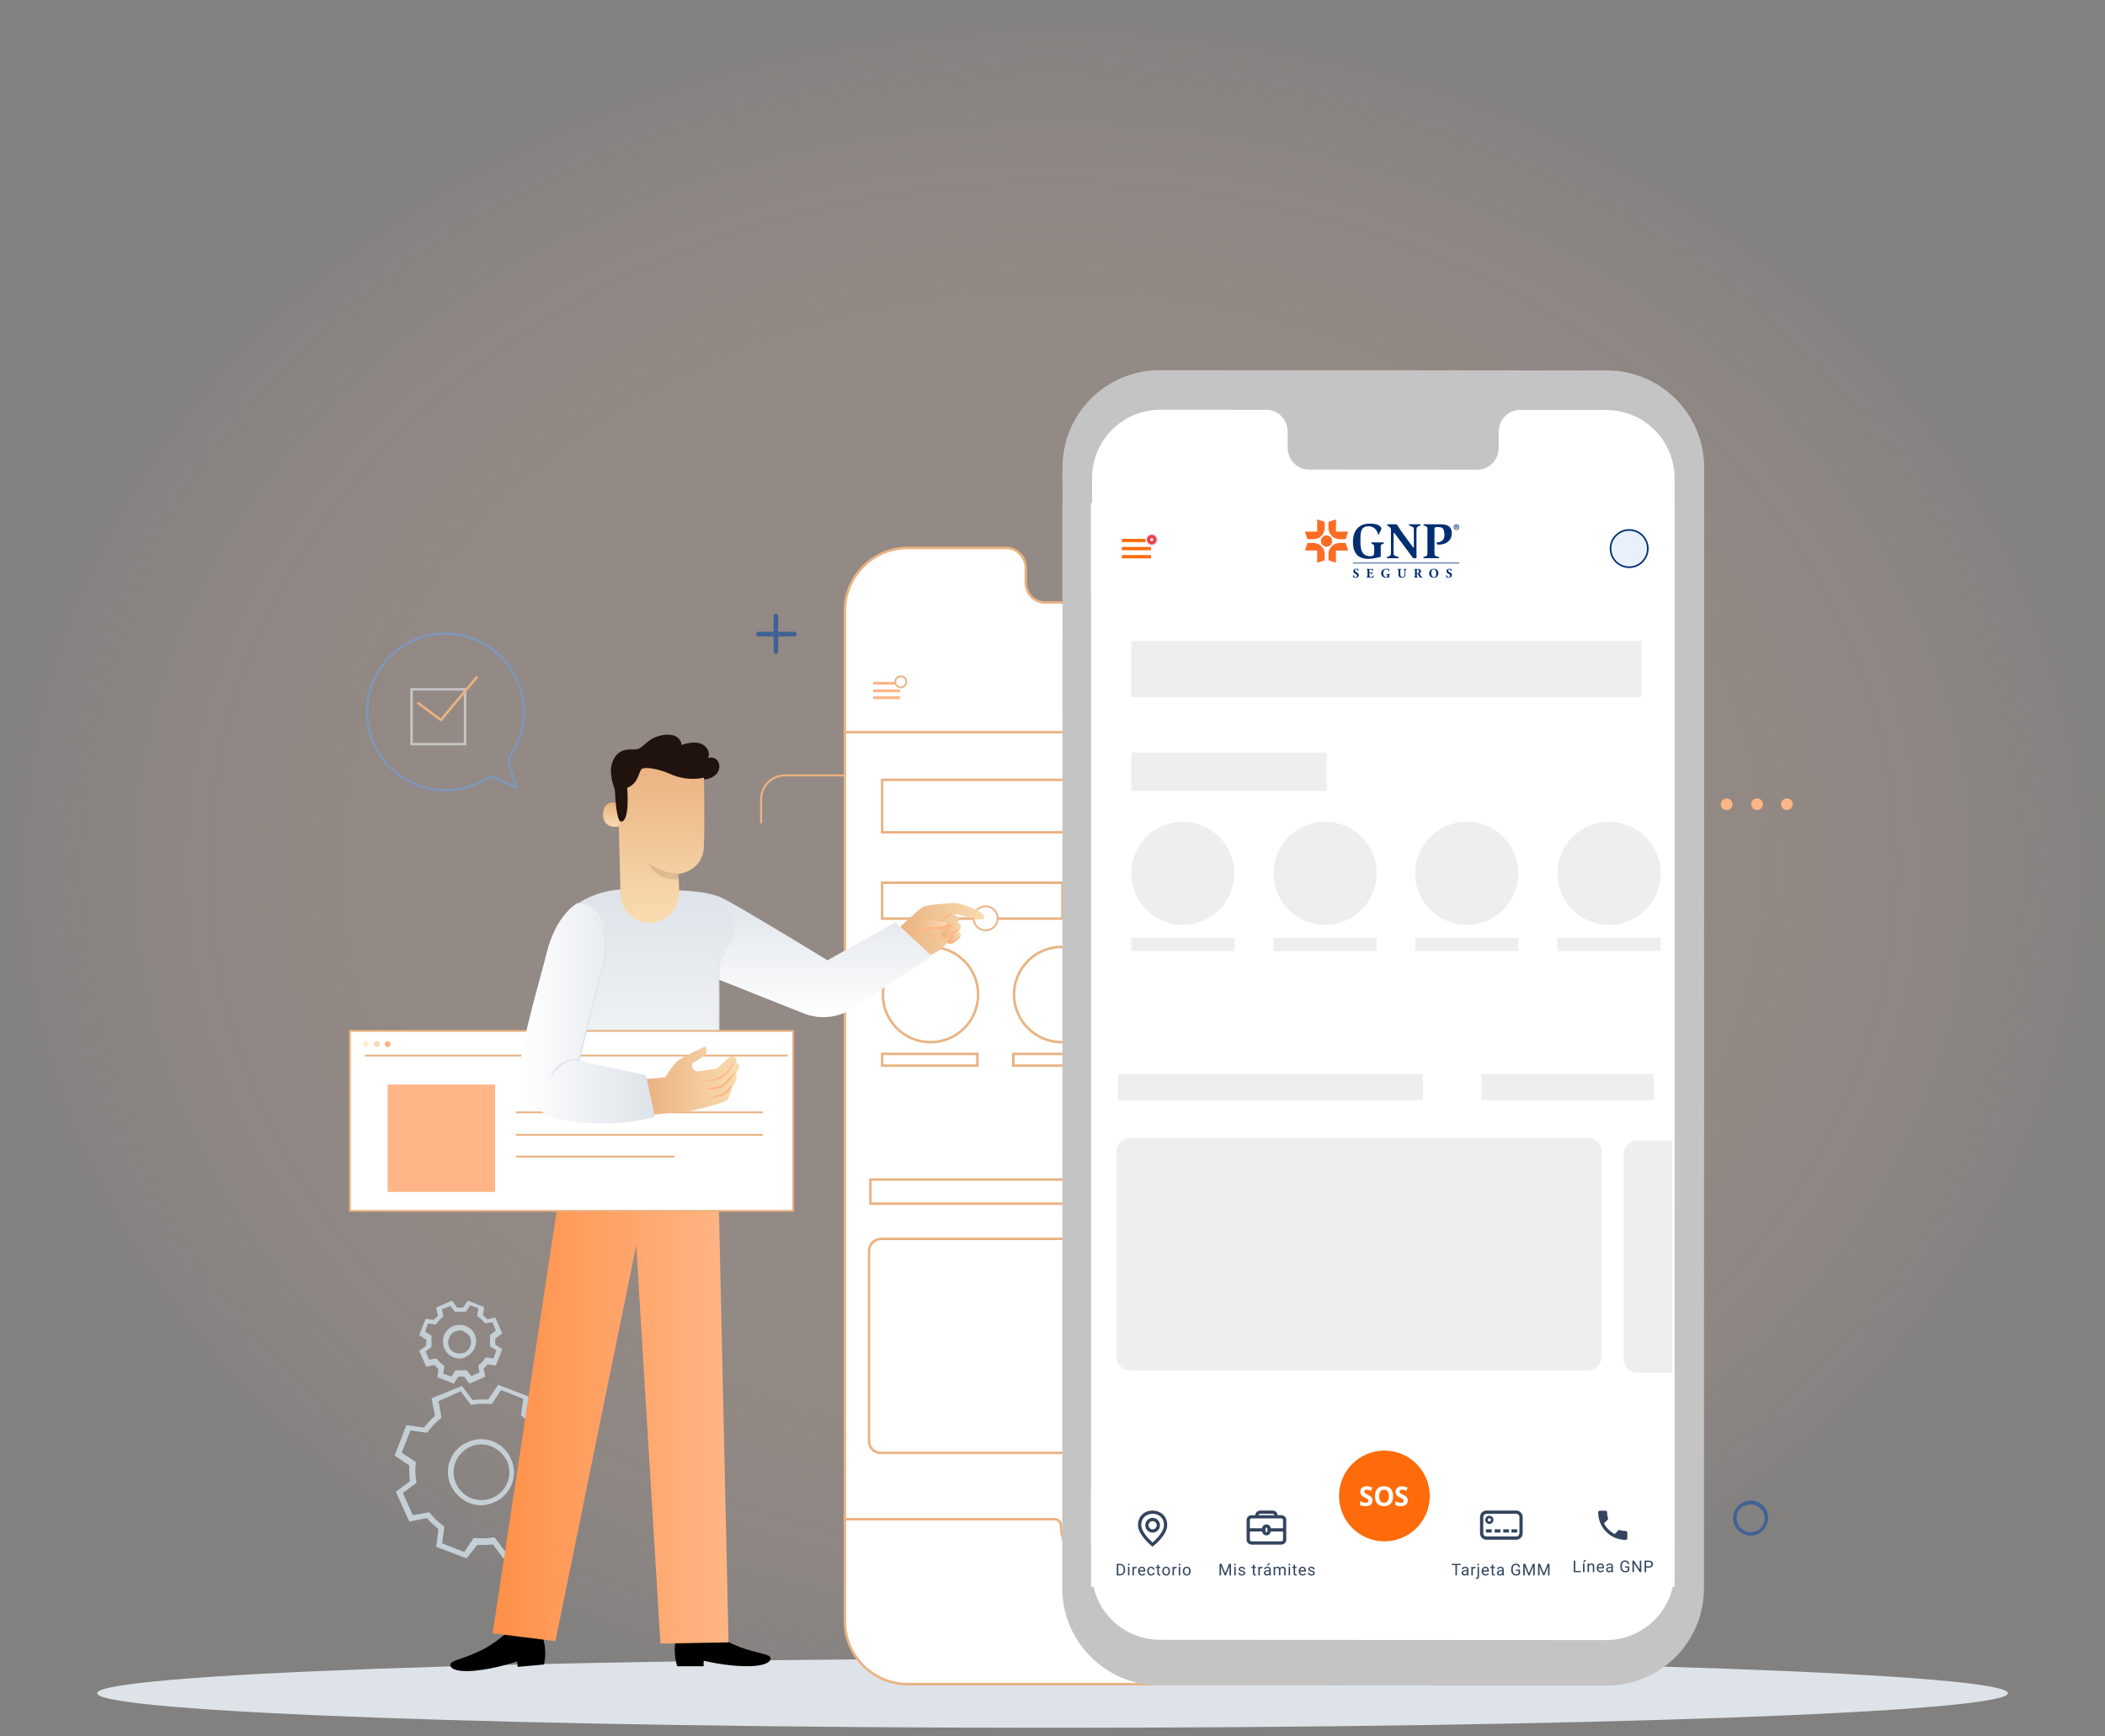 <svg width="360" height="297" viewBox="0 0 360 297" fill="none" xmlns="http://www.w3.org/2000/svg">
<rect x="0" y="0" width="360" height="297" fill="#808080" stroke="none"/>
<path d="M0 0H360V296.838H0V0Z" fill="url(#paint0_radial)"/>
<path d="M180 295.521C270.244 295.521 343.402 292.875 343.402 289.611C343.402 286.347 270.244 283.701 180 283.701C89.755 283.701 16.598 286.347 16.598 289.611C16.598 292.875 89.755 295.521 180 295.521Z" fill="#DDE3E9"/>
<path d="M300.5 138.559C301.052 138.559 301.5 138.111 301.5 137.559C301.5 137.006 301.052 136.559 300.5 136.559C299.948 136.559 299.5 137.006 299.5 137.559C299.5 138.111 299.948 138.559 300.5 138.559Z" fill="#FFB585"/>
<path d="M305.6 138.559C306.152 138.559 306.6 138.111 306.6 137.559C306.6 137.006 306.152 136.559 305.6 136.559C305.047 136.559 304.6 137.006 304.6 137.559C304.6 138.111 305.047 138.559 305.6 138.559Z" fill="#FFB585"/>
<path d="M295.3 138.559C295.852 138.559 296.3 138.111 296.3 137.559C296.3 137.006 295.852 136.559 295.3 136.559C294.748 136.559 294.3 137.006 294.3 137.559C294.3 138.111 294.748 138.559 295.3 138.559Z" fill="#FFB585"/>
<path d="M89.587 121.77C89.587 124.623 88.696 127.267 87.177 129.441C86.582 130.293 88.461 134.957 88.461 134.884C88.461 134.811 84.124 132.591 83.585 132.949C81.464 134.357 78.918 135.177 76.182 135.177C68.778 135.177 62.776 129.175 62.776 121.771C62.776 114.367 68.778 108.365 76.182 108.365C83.585 108.363 89.587 114.366 89.587 121.77Z" stroke="#8096B8" stroke-width="0.425" stroke-miterlimit="10"/>
<path d="M79.534 117.905H70.387V127.272H79.534V117.905Z" stroke="#C4C4C4" stroke-width="0.425" stroke-miterlimit="10"/>
<path d="M71.399 120.159L75.399 123.159L81.599 115.759" stroke="#EAB281" stroke-width="0.425" stroke-miterlimit="10"/>
<path d="M77.599 236.659L74.799 235.559L74.999 234.159C74.699 233.959 74.499 233.659 74.299 233.459L72.899 233.759L71.699 231.059L72.899 230.159C72.899 229.859 72.899 229.459 72.899 229.159L71.699 228.359L72.799 225.559L74.199 225.759C74.399 225.459 74.699 225.259 74.899 225.059L74.599 223.659L77.299 222.459L78.199 223.659C78.499 223.659 78.899 223.659 79.199 223.659L79.999 222.459L82.799 223.559L82.599 224.959C82.899 225.159 83.099 225.459 83.299 225.659L84.699 225.359L85.899 228.059L84.699 228.959C84.699 229.259 84.699 229.659 84.699 229.959L85.899 230.759L84.799 233.559L83.399 233.359C83.199 233.659 82.899 233.859 82.699 234.059L82.999 235.459L80.299 236.659L79.399 235.459C79.099 235.459 78.699 235.459 78.399 235.459L77.599 236.659ZM75.799 234.959L77.199 235.459L77.899 234.359H78.199C78.599 234.459 79.099 234.359 79.499 234.359H79.799L80.599 235.359L81.999 234.759L81.799 233.559L81.999 233.359C82.399 233.059 82.699 232.759 82.899 232.359L83.099 232.159L84.399 232.359L84.899 230.959L83.799 230.259V229.959C83.799 229.559 83.799 229.059 83.799 228.659V228.359L84.799 227.559L84.199 226.159L82.999 226.359L82.799 226.159C82.499 225.859 82.199 225.459 81.799 225.259L81.599 225.059L81.799 223.759L80.399 223.259L79.699 224.359H79.399C78.999 224.359 78.499 224.359 78.099 224.359H77.799L76.999 223.359L75.599 223.959L75.799 225.159L75.599 225.359C75.299 225.659 74.899 225.959 74.699 226.359L74.499 226.559L73.199 226.359L72.699 227.759L73.799 228.459V228.759C73.799 229.159 73.799 229.659 73.799 230.059V230.359L72.799 231.159L73.399 232.559L74.599 232.359L74.799 232.559C75.099 232.859 75.399 233.259 75.799 233.459L75.999 233.659L75.799 234.959ZM78.599 232.359C77.499 232.359 76.499 231.759 75.999 230.659C75.699 229.959 75.699 229.159 75.899 228.459C76.199 227.759 76.699 227.159 77.399 226.859C78.099 226.559 78.899 226.559 79.599 226.759C80.299 227.059 80.899 227.559 81.199 228.259C81.799 229.659 81.199 231.359 79.699 232.059C79.399 232.259 78.999 232.359 78.599 232.359ZM78.599 227.559C78.299 227.559 78.099 227.659 77.799 227.759C77.299 227.959 76.999 228.359 76.799 228.859C76.599 229.359 76.599 229.859 76.799 230.359C77.199 231.359 78.399 231.759 79.399 231.359C80.399 230.959 80.799 229.759 80.399 228.759C80.199 228.259 79.799 227.959 79.299 227.759C79.099 227.559 78.899 227.559 78.599 227.559Z" fill="#C5CFD6"/>
<path d="M79.8 266.558L74.6 264.558L75 261.558C74.3 260.958 73.6 260.358 73 259.658L70 260.258L67.7 255.158L70.1 253.358C70 252.458 70 251.558 70 250.658L67.5 248.958L69.5 243.758L72.5 244.158C73.1 243.458 73.7 242.758 74.4 242.158L73.8 239.158L79 237.058L80.8 239.458C81.7 239.358 82.6 239.358 83.5 239.358L85.2 236.858L90.4 238.858L90 241.858C90.7 242.458 91.4 243.058 92 243.758L95 243.158L97.3 248.258L94.9 250.058C95 250.958 95 251.858 95 252.758L97.5 254.458L95.5 259.658L92.5 259.258C91.9 259.958 91.3 260.658 90.6 261.258L91.2 264.258L86.1 266.558L84.3 264.158C83.4 264.258 82.5 264.258 81.6 264.258L79.8 266.558ZM75.6 263.958L79.4 265.458L81 263.058H81.3C82.3 263.158 83.3 263.158 84.3 262.958H84.6L86.3 265.258L90.1 263.558L89.6 260.758L89.8 260.558C90.6 259.958 91.3 259.158 91.9 258.358L92.1 258.158L94.9 258.558L96.4 254.758L94 253.158V252.858C94.1 251.858 94.1 250.858 93.9 249.858V249.558L96.2 247.858L94.5 244.058L91.7 244.558L91.5 244.358C90.9 243.558 90.1 242.858 89.3 242.258L89.1 242.058L89.5 239.258L85.7 237.758L84.1 240.158H83.8C82.8 240.058 81.8 240.058 80.8 240.258H80.5L78.8 237.958L75 239.658L75.5 242.458L75.3 242.658C74.5 243.258 73.8 244.058 73.2 244.858L73 245.058L70.2 244.658L68.7 248.458L71.1 250.058V250.358C71 251.358 71 252.358 71.2 253.358V253.658L68.9 255.358L70.6 259.158L73.4 258.658L73.6 258.858C74.2 259.658 75 260.358 75.8 260.958L76 261.158L75.6 263.958ZM82.3 257.458C80.1 257.458 78.1 256.158 77.1 254.058C75.8 251.258 77.1 247.858 80 246.658C82.8 245.358 86.2 246.658 87.4 249.558C88.7 252.358 87.4 255.758 84.5 256.958C83.8 257.258 83.1 257.458 82.3 257.458ZM82.3 247.058C81.7 247.058 81 247.158 80.4 247.458C78 248.558 76.9 251.358 78 253.758C79.1 256.158 81.9 257.258 84.3 256.158C86.7 255.058 87.8 252.258 86.7 249.858C85.8 248.158 84.1 247.058 82.3 247.058Z" fill="#C5CFD6"/>
<path d="M158.18 132.623H134.235C131.986 132.623 130.163 134.446 130.163 136.695V140.819" stroke="#EAB281" stroke-width="0.354" stroke-miterlimit="10"/>
<path d="M225.725 93.716H212.029C210.14 93.716 208.723 95.251 208.723 97.14V99.619C208.723 101.508 207.188 103.043 205.417 103.043H178.733C176.844 103.043 175.427 101.508 175.427 99.619V97.14C175.427 95.251 173.892 93.716 172.121 93.716H167.28H155.237C149.334 93.716 144.493 98.557 144.493 104.46V277.314C144.493 283.217 149.334 288.058 155.237 288.058H225.725C231.628 288.058 236.469 283.217 236.469 277.314V104.46C236.47 98.557 231.629 93.716 225.725 93.716Z" fill="white" stroke="#EAB281" stroke-width="0.425" stroke-miterlimit="10"/>
<path d="M150.633 211.903H223.01C224.191 211.903 225.017 212.848 225.017 213.91V246.497C225.017 247.678 224.072 248.504 223.01 248.504H150.633C149.452 248.504 148.626 247.559 148.626 246.497V213.91C148.626 212.848 149.57 211.903 150.633 211.903Z" stroke="#EAB281" stroke-width="0.425" stroke-miterlimit="10"/>
<path d="M236.352 248.86H230.685C229.504 248.86 228.678 247.915 228.678 246.853V214.266C228.678 213.085 229.623 212.259 230.685 212.259H236.352V248.86Z" stroke="#EAB281" stroke-width="0.425" stroke-miterlimit="10"/>
<path d="M231.393 133.387H150.869V142.36H231.393V133.387Z" stroke="#EAB281" stroke-width="0.425" stroke-miterlimit="10"/>
<path d="M181.685 150.979H150.869V157.119H181.685V150.979Z" stroke="#EAB281" stroke-width="0.425" stroke-miterlimit="10"/>
<path d="M167.163 180.261H150.869V182.268H167.163V180.261Z" stroke="#EAB281" stroke-width="0.425" stroke-miterlimit="10"/>
<path d="M159.134 178.254C163.634 178.254 167.281 174.606 167.281 170.107C167.281 165.607 163.634 161.96 159.134 161.96C154.635 161.96 150.987 165.607 150.987 170.107C150.987 174.606 154.635 178.254 159.134 178.254Z" stroke="#EAB281" stroke-width="0.425" stroke-miterlimit="10"/>
<path d="M212.148 180.261H195.854V182.268H212.148V180.261Z" stroke="#EAB281" stroke-width="0.425" stroke-miterlimit="10"/>
<path d="M204.001 178.254C208.5 178.254 212.148 174.606 212.148 170.107C212.148 165.607 208.5 161.96 204.001 161.96C199.501 161.96 195.854 165.607 195.854 170.107C195.854 174.606 199.501 178.254 204.001 178.254Z" stroke="#EAB281" stroke-width="0.425" stroke-miterlimit="10"/>
<path d="M189.596 180.261H173.302V182.268H189.596V180.261Z" stroke="#EAB281" stroke-width="0.425" stroke-miterlimit="10"/>
<path d="M181.567 178.254C186.066 178.254 189.714 174.606 189.714 170.107C189.714 165.607 186.066 161.96 181.567 161.96C177.067 161.96 173.42 165.607 173.42 170.107C173.42 174.606 177.067 178.254 181.567 178.254Z" stroke="#EAB281" stroke-width="0.425" stroke-miterlimit="10"/>
<path d="M234.581 180.261H218.287V182.268H234.581V180.261Z" stroke="#EAB281" stroke-width="0.425" stroke-miterlimit="10"/>
<path d="M226.434 178.254C230.934 178.254 234.581 174.606 234.581 170.107C234.581 165.607 230.934 161.96 226.434 161.96C221.935 161.96 218.287 165.607 218.287 170.107C218.287 174.606 221.935 178.254 226.434 178.254Z" stroke="#EAB281" stroke-width="0.425" stroke-miterlimit="10"/>
<path d="M197.035 201.75H148.862V205.882H197.035V201.75Z" stroke="#EAB281" stroke-width="0.425" stroke-miterlimit="10"/>
<path d="M233.518 201.75H206.244V205.882H233.518V201.75Z" stroke="#EAB281" stroke-width="0.425" stroke-miterlimit="10"/>
<path d="M236.352 125.241H144.612" stroke="#EAB281" stroke-width="0.425" stroke-miterlimit="10"/>
<path d="M229.149 121.108C227.496 121.108 226.079 119.691 226.079 118.038C226.079 116.385 227.496 114.968 229.149 114.968C230.802 114.968 232.219 116.385 232.219 118.038C232.219 119.809 230.92 121.108 229.149 121.108Z" fill="white" stroke="#EAB281" stroke-width="0.304" stroke-miterlimit="10"/>
<path d="M149.334 117.094V116.622H153.939V117.094H149.334ZM149.334 118.393H153.939V117.921H149.334V118.393ZM149.334 119.573H153.939V119.101H149.334V119.573Z" fill="#FFB585"/>
<path d="M236.352 259.84H200.931C199.868 259.84 199.868 260.903 199.868 260.903C199.632 265.744 195.617 269.522 190.659 269.522C185.701 269.522 181.45 265.744 181.45 260.903C181.45 260.667 181.214 259.84 180.387 259.84H144.376" stroke="#EAB281" stroke-width="0.425" stroke-miterlimit="10"/>
<path d="M190.659 267.397C194.572 267.397 197.743 264.225 197.743 260.312C197.743 256.4 194.572 253.229 190.659 253.229C186.747 253.229 183.575 256.4 183.575 260.312C183.575 264.225 186.747 267.397 190.659 267.397Z" stroke="#EAB281" stroke-width="0.425" stroke-miterlimit="10"/>
<path d="M154.057 117.567C154.579 117.567 155.002 117.144 155.002 116.622C155.002 116.1 154.579 115.677 154.057 115.677C153.535 115.677 153.112 116.1 153.112 116.622C153.112 117.144 153.535 117.567 154.057 117.567Z" fill="white" stroke="#EAB281" stroke-width="0.304" stroke-miterlimit="10"/>
<path d="M168.564 159.133C169.702 159.133 170.625 158.21 170.625 157.072C170.625 155.933 169.702 155.011 168.564 155.011C167.426 155.011 166.503 155.933 166.503 157.072C166.503 158.21 167.426 159.133 168.564 159.133Z" fill="white" stroke="#EAB281" stroke-width="0.3" stroke-miterlimit="10"/>
<path d="M82.995 281.907C85.284 280.646 87.229 278.737 87.229 278.737C87.229 278.737 89.315 280.392 92.144 278.462C92.144 278.462 93.828 281.065 93.033 284.699C89.826 284.987 88.533 285.102 88.533 285.102L88.448 284.155C88.448 284.155 84.853 285.432 81.173 285.761C77.493 286.09 76.735 285.125 77.095 284.51C77.455 283.894 79.932 283.594 82.995 281.907Z" fill="black"/>
<path d="M125.565 281.316C123.173 280.263 121.065 278.536 121.065 278.536C121.065 278.536 119.136 280.371 116.145 278.701C116.145 278.701 114.7 281.444 115.816 284.992C119.035 284.992 120.334 284.992 120.334 284.992V284.04C120.334 284.04 124.029 284.992 127.723 284.992C131.417 284.992 132.086 283.962 131.673 283.382C131.261 282.802 128.766 282.725 125.565 281.316Z" fill="black"/>
<path d="M168.24 157.13C168.24 157.13 167.827 157.233 167.208 157.233C166.898 157.233 166.486 157.13 166.073 157.027C165.66 156.924 165.144 156.717 164.732 156.614C164.422 156.511 164.01 156.408 163.7 156.304H163.803C162.358 156.51 161.224 156.717 161.224 156.614C161.224 156.511 162.256 156.304 163.803 156.098C164.113 156.201 164.422 156.304 164.835 156.408C165.351 156.614 165.764 156.718 166.176 156.821C166.588 156.924 167.001 157.027 167.311 157.027C167.827 157.027 168.24 157.027 168.24 157.13Z" fill="#FFB585"/>
<path d="M163.39 154.446C162.668 154.446 158.541 154.756 157.921 155.065C157.302 155.375 153.691 158.779 153.691 158.779L158.025 163.525C158.025 163.525 159.263 163.628 160.811 162.39C161.636 161.668 162.875 160.533 162.875 160.533C162.875 160.533 162.875 160.223 162.978 160.017C163.288 159.604 163.081 159.398 163.081 159.398C163.391 159.295 163.7 158.985 163.7 158.779C163.7 158.676 163.7 158.469 163.597 158.366C163.391 158.16 163.287 158.16 163.287 158.16L163.39 158.057C163.596 157.954 163.906 157.747 164.009 157.335C164.112 156.819 163.287 156.51 163.287 156.51L162.977 156.407L163.596 156.304C163.596 156.304 168.445 157.955 168.342 156.923C168.239 155.581 163.802 154.446 163.39 154.446Z" fill="url(#paint1_linear)"/>
<path d="M163.596 157.748C163.596 157.748 163.286 158.058 162.771 158.367C162.461 158.573 162.152 158.78 161.739 158.883C161.533 158.986 161.326 159.089 161.12 159.089C161.017 159.089 160.81 159.089 160.707 159.089C160.604 159.089 160.397 158.986 160.397 158.779C160.294 158.469 160.397 158.16 160.5 157.954C160.706 157.748 160.81 157.644 161.016 157.438C161.326 157.128 161.635 156.922 161.945 156.716C162.461 156.303 162.874 156.097 162.874 156.2C162.874 156.2 162.564 156.51 162.049 156.922C161.739 157.128 161.533 157.335 161.224 157.644C161.018 157.747 160.914 157.954 160.708 158.057C160.605 158.263 160.502 158.47 160.605 158.573C160.708 158.779 160.915 158.779 161.121 158.779C161.327 158.779 161.534 158.676 161.74 158.573C162.153 158.47 162.462 158.263 162.772 158.057C163.287 157.954 163.596 157.748 163.596 157.748Z" fill="#FFB585"/>
<path d="M164.318 158.264C164.215 157.851 163.905 157.851 163.699 157.748C163.493 157.748 162.977 158.161 162.977 158.161C162.461 158.574 162.152 158.883 161.636 159.193C161.533 159.296 161.326 159.399 161.223 159.606C161.12 159.813 161.12 160.019 161.223 160.122C161.326 160.225 161.533 160.328 161.636 160.225C161.739 160.225 161.946 160.122 162.049 160.019C162.565 159.709 163.184 159.4 163.597 159.09C164.318 158.677 164.422 158.573 164.318 158.264Z" fill="url(#paint2_linear)"/>
<path d="M164.318 158.573C164.318 158.573 164.215 158.986 163.699 159.398C163.493 159.604 163.183 159.811 162.77 160.017C162.564 160.12 162.357 160.223 162.151 160.327C161.945 160.43 161.738 160.533 161.429 160.533C161.326 160.533 161.119 160.43 161.016 160.327C160.913 160.224 160.913 160.017 160.913 159.914C161.016 159.604 161.119 159.501 161.326 159.295C161.636 158.985 161.945 158.779 162.151 158.573C162.667 158.16 162.976 157.954 162.976 158.057C162.976 158.057 162.666 158.367 162.254 158.676C162.048 158.882 161.738 159.089 161.429 159.398C161.326 159.501 161.119 159.708 161.119 159.811C161.119 160.017 161.222 160.121 161.325 160.121C161.531 160.121 161.738 160.018 161.944 160.018C162.15 159.915 162.357 159.812 162.46 159.708C162.77 159.502 163.079 159.295 163.389 159.089C164.112 158.883 164.318 158.573 164.318 158.573Z" fill="#FFB585"/>
<path d="M155.24 159.708C155.55 160.121 156.065 160.121 156.581 159.914C156.994 159.708 157.406 159.398 157.819 159.192C159.16 158.573 160.708 159.089 162.049 158.47C162.255 158.367 162.462 158.16 162.359 158.057C162.359 157.851 162.049 157.851 161.946 157.747C160.398 157.541 158.851 157.231 157.303 157.025" fill="url(#paint3_linear)"/>
<path d="M157.2 157.026C157.2 157.026 157.406 157.026 157.716 157.026C158.026 157.026 158.541 157.129 159.057 157.232C159.676 157.335 160.398 157.438 161.121 157.542C161.327 157.542 161.534 157.645 161.74 157.645C161.946 157.645 162.153 157.645 162.359 157.955C162.462 158.058 162.462 158.265 162.359 158.368C162.256 158.471 162.153 158.574 162.049 158.574C161.843 158.677 161.636 158.78 161.43 158.78C160.501 158.986 159.676 158.883 158.851 158.986C158.438 158.986 158.129 159.089 157.819 159.192C157.509 159.295 157.2 159.502 156.994 159.605C156.478 159.915 155.962 159.915 155.549 159.811C155.239 159.708 155.136 159.501 155.136 159.501C155.136 159.501 155.239 159.604 155.549 159.707C155.859 159.81 156.374 159.707 156.787 159.397C156.993 159.294 157.303 159.087 157.612 158.881C157.922 158.778 158.334 158.675 158.747 158.571C159.572 158.468 160.398 158.571 161.223 158.365C161.429 158.365 161.636 158.262 161.842 158.159C162.048 158.056 162.152 157.953 162.048 157.849C161.945 157.746 161.738 157.746 161.532 157.643C161.326 157.643 161.119 157.54 160.913 157.54C160.191 157.437 159.468 157.334 158.849 157.127C158.23 157.024 157.817 156.921 157.508 156.817C157.406 157.129 157.2 157.129 157.2 157.026Z" fill="#FFB585"/>
<path d="M164.318 159.708C164.215 159.398 164.008 159.398 163.905 159.398C163.802 159.398 163.389 159.708 163.389 159.708C163.079 160.018 162.77 160.224 162.46 160.533C162.357 160.636 162.254 160.739 162.15 160.843C162.047 160.946 162.047 161.153 162.15 161.256C162.253 161.359 162.356 161.359 162.46 161.359C162.564 161.359 162.666 161.256 162.77 161.256C163.183 161.05 163.595 160.843 163.905 160.534C164.318 160.018 164.422 159.915 164.318 159.708Z" fill="url(#paint4_linear)"/>
<path d="M164.318 160.018C164.318 160.018 164.215 160.328 163.905 160.637C163.699 160.843 163.492 160.947 163.286 161.153C163.183 161.256 162.976 161.256 162.873 161.359C162.77 161.462 162.563 161.462 162.357 161.462C162.254 161.462 162.151 161.359 162.047 161.256C161.944 161.153 161.944 161.05 161.944 160.946C161.944 160.74 162.15 160.636 162.254 160.533C162.46 160.327 162.667 160.223 162.873 160.017C163.286 159.707 163.492 159.604 163.492 159.604C163.492 159.604 163.286 159.81 162.976 160.12C162.77 160.326 162.563 160.43 162.357 160.636C162.254 160.739 162.151 160.842 162.151 160.946C162.151 161.05 162.151 161.152 162.357 161.152C162.46 161.152 162.667 161.152 162.77 161.049C162.873 160.946 163.08 160.946 163.183 160.843C163.493 160.74 163.699 160.533 163.802 160.43C164.112 160.224 164.318 159.915 164.318 160.018Z" fill="#FFB585"/>
<path d="M159.676 161.359C159.573 161.359 159.779 160.843 159.573 160.327C159.367 159.708 159.057 159.398 159.057 159.398C159.057 159.295 159.573 159.604 159.779 160.327C159.986 160.843 159.676 161.359 159.676 161.359Z" fill="#FFB585"/>
<path d="M116.547 152.383C116.547 152.383 120.777 152.28 123.563 153.621C126.349 154.962 141.516 164.248 141.516 164.248L153.175 157.748L159.366 163.526L145.953 172.399C143.374 174.153 140.072 174.463 137.183 173.224L122.119 167.24L116.547 152.383Z" fill="url(#paint5_linear)"/>
<path d="M122.325 153.724C120.055 152.589 117.888 152.279 115.412 152.279C112.626 152.176 108.602 151.763 105.61 152.176C105.61 152.176 96.014 152.898 96.014 160.121L97.562 186.638L95.498 198.297L123.253 199.122L123.047 185.193C123.15 191.487 122.841 171.676 122.944 166.414C123.357 162.493 125.214 162.08 125.523 159.501C125.833 157.232 124.286 154.653 122.325 153.724Z" fill="url(#paint6_linear)"/>
<path d="M122.977 180.453C123.034 180.452 123.068 176.341 123.052 171.269C123.036 166.198 122.977 162.086 122.92 162.087C122.863 162.087 122.83 166.198 122.846 171.27C122.862 176.342 122.92 180.453 122.977 180.453Z" fill="#DDE3E9"/>
<path d="M122.738 197.234L96.737 197.028L84.252 279.365L94.983 280.706L108.809 213.02L112.936 280.913V281.119L124.595 280.913L122.738 197.234Z" fill="url(#paint7_linear)"/>
<path d="M119.643 194.996C119.643 194.996 119.333 195.099 118.921 195.306C118.405 195.512 117.683 195.719 116.754 195.925C115.825 196.131 114.69 196.338 113.452 196.544C112.214 196.647 110.873 196.854 109.428 196.854C107.983 196.854 106.642 196.751 105.404 196.648C104.166 196.442 103.031 196.235 102.102 196.029C101.173 195.823 100.451 195.616 99.935 195.41C99.419 195.204 99.11 195.1 99.213 195.1C99.213 195.1 99.523 195.1 100.038 195.306C100.554 195.409 101.276 195.616 102.205 195.822C103.134 196.028 104.269 196.235 105.507 196.338C106.745 196.441 108.086 196.544 109.531 196.544C110.976 196.544 112.317 196.441 113.555 196.338C114.793 196.235 115.928 196.028 116.857 195.822C117.786 195.616 118.508 195.409 119.024 195.306C119.333 195.099 119.643 194.996 119.643 194.996Z" fill="#263238"/>
<path d="M105.404 135.771C105.094 134.842 104.682 133.914 104.579 132.882C104.373 131.85 104.476 130.818 104.889 129.993C105.302 129.064 106.127 128.342 107.159 128.239C107.778 128.136 108.397 128.239 109.016 128.136C109.738 127.93 110.151 127.311 110.77 126.898C111.595 126.176 112.73 125.763 113.865 125.66C114.484 125.66 115.103 125.66 115.619 125.97C116.135 126.28 116.548 126.795 116.548 127.415C117.27 127.209 117.993 127.002 118.715 127.002C119.437 127.002 120.16 127.208 120.675 127.724C121.191 128.24 121.397 129.065 121.088 129.684C121.707 129.374 122.533 129.684 122.842 130.303C123.152 130.922 123.048 131.644 122.636 132.263C122.223 132.779 121.295 133.295 120.572 133.295C119.849 133.295 119.127 133.398 118.508 133.089" fill="#20120C"/>
<path d="M110.562 157.851C113.554 158.161 116.134 155.787 116.134 152.692C116.134 151.041 116.031 149.7 116.031 149.493C116.031 149.493 120.055 149.08 120.365 145.056C120.571 141.032 120.365 131.746 120.365 131.746C115.825 129.579 110.46 129.992 106.229 132.881L105.61 133.294L106.126 153.001C106.125 155.478 108.085 157.542 110.562 157.851Z" fill="url(#paint8_linear)"/>
<path opacity="0.1" d="M116.03 149.39C116.03 149.39 113.451 149.493 110.871 147.636C110.871 147.636 112.006 150.628 116.03 150.422V149.39Z" fill="#020202"/>
<path d="M105.92 137.422C105.817 137.422 103.237 136.493 103.134 139.176C103.031 141.859 105.817 141.446 105.817 141.343C105.92 141.342 105.92 137.422 105.92 137.422Z" fill="url(#paint9_linear)"/>
<path d="M120.468 132.985C120.468 132.985 117.785 133.81 114.587 132.366C112.523 131.437 110.15 131.128 109.738 131.541C109.222 131.954 109.222 134.017 107.262 134.74C107.262 134.74 107.778 140.518 106.23 140.518C105.095 140.518 105.095 132.367 105.095 132.367L108.809 130.303L112.936 129.271L116.857 129.065L120.571 129.994L120.468 132.985Z" fill="#20120C"/>
<path d="M135.738 176.32H59.901V207.171H135.738V176.32Z" fill="white"/>
<path d="M62.583 179.106C62.868 179.106 63.099 178.875 63.099 178.59C63.099 178.305 62.868 178.074 62.583 178.074C62.298 178.074 62.067 178.305 62.067 178.59C62.067 178.875 62.298 179.106 62.583 179.106Z" fill="#FEF0D5"/>
<path d="M64.442 179.106C64.727 179.106 64.958 178.875 64.958 178.59C64.958 178.305 64.727 178.074 64.442 178.074C64.157 178.074 63.926 178.305 63.926 178.59C63.926 178.875 64.157 179.106 64.442 179.106Z" fill="#F9DCB1"/>
<path d="M66.298 179.106C66.583 179.106 66.814 178.875 66.814 178.59C66.814 178.305 66.583 178.074 66.298 178.074C66.013 178.074 65.782 178.305 65.782 178.59C65.782 178.875 66.013 179.106 66.298 179.106Z" fill="#FFB585"/>
<path d="M84.665 185.503H66.299V203.869H84.665V185.503Z" fill="#FFB585"/>
<path d="M135.651 176.335H59.848V207.101H135.651V176.335Z" stroke="#EAB281" stroke-width="0.309" stroke-miterlimit="10"/>
<path d="M62.422 180.542H134.715" stroke="#EAB281" stroke-width="0.309" stroke-miterlimit="10"/>
<path d="M88.237 194.103H130.476" stroke="#EAB281" stroke-width="0.309" stroke-miterlimit="10"/>
<path d="M88.237 190.263H130.476" stroke="#EAB281" stroke-width="0.309" stroke-miterlimit="10"/>
<path d="M88.237 197.822H115.356" stroke="#EAB281" stroke-width="0.309" stroke-miterlimit="10"/>
<path d="M110.253 184.575L113.761 184.265C113.761 184.265 114.999 182.305 115.721 181.582C116.546 180.86 120.57 179.003 120.57 179.003C120.57 179.003 121.189 179.725 120.57 180.448C120.26 180.758 118.403 181.893 118.403 181.893C118.197 182.718 118.816 183.441 119.641 183.234C120.776 183.028 122.22 182.821 122.427 182.821C122.633 182.821 123.768 181.686 124.697 180.861C125.213 180.345 126.142 180.861 125.935 181.583C125.935 181.686 125.832 181.686 125.832 181.789C125.832 181.789 127.07 181.789 125.935 183.44C125.935 183.44 126.141 184.988 125.316 185.71C125.316 185.71 124.903 187.567 124.284 188.186C123.665 188.805 117.99 190.043 117.99 190.043L111.49 190.662L110.253 184.575Z" fill="url(#paint10_linear)"/>
<path d="M120.158 184.884C120.158 184.884 120.571 184.987 121.19 184.884C121.809 184.884 122.738 184.781 123.563 184.265C124.388 183.749 124.904 182.924 125.214 182.408C125.524 181.892 125.73 181.479 125.627 181.479C125.627 181.479 125.421 181.789 125.008 182.304C124.698 182.82 124.183 183.542 123.357 184.058C122.532 184.574 121.706 184.677 121.087 184.78C120.571 184.884 120.158 184.884 120.158 184.884Z" fill="#FFB585"/>
<path d="M120.778 186.225C120.778 186.225 121.088 186.328 121.707 186.328C122.017 186.328 122.326 186.225 122.739 186.225C123.152 186.122 123.564 186.019 123.874 185.709C124.287 185.399 124.493 185.09 124.803 184.78C125.009 184.47 125.216 184.264 125.422 183.955C125.732 183.542 125.938 183.233 125.938 183.233C125.938 183.233 125.628 183.439 125.216 183.852C125.01 184.058 124.803 184.265 124.494 184.574C124.288 184.884 123.978 185.193 123.669 185.399C123.359 185.605 122.947 185.709 122.534 185.812C122.224 185.915 121.812 186.018 121.605 186.018C121.087 186.225 120.778 186.225 120.778 186.225Z" fill="#FFB585"/>
<path d="M121.5 187.773C121.5 187.876 122.532 187.67 123.77 187.36C123.976 187.36 124.08 187.154 124.183 187.05C124.286 186.947 124.389 186.844 124.493 186.74C124.699 186.534 124.803 186.327 124.906 186.121C125.112 185.708 125.216 185.502 125.112 185.502C125.112 185.502 124.906 185.708 124.699 186.018C124.596 186.224 124.389 186.328 124.183 186.534C124.08 186.637 123.977 186.74 123.873 186.844C123.77 186.947 123.667 187.05 123.563 187.05C122.944 187.256 122.428 187.36 122.015 187.566C121.809 187.67 121.5 187.67 121.5 187.773Z" fill="#FFB585"/>
<path d="M98.799 154.446C98.799 154.446 95.085 156.303 93.434 163.216C92.609 166.621 89.307 177.558 88.688 183.646C88.378 187.464 92.506 190.972 96.323 191.591C96.426 191.591 96.426 191.591 96.529 191.591C104.371 193.139 112.006 191.075 112.006 191.075L110.458 183.852C110.458 183.852 100.45 181.892 99.108 181.273L103.029 165.899C103.03 165.899 105.919 155.168 98.799 154.446Z" fill="url(#paint11_linear)"/>
<path d="M99.006 181.48H98.903V181.377C99.832 177.559 100.76 173.948 101.586 170.75C101.999 169.099 102.411 167.551 102.721 166.21C102.927 165.488 103.134 164.765 103.237 164.146C103.34 163.527 103.443 162.805 103.443 162.186C103.443 160.948 103.34 159.813 103.03 158.884C102.72 157.955 102.101 157.336 101.585 156.924C101.069 156.511 100.553 156.305 100.14 156.202C99.934 156.202 99.83 156.099 99.727 156.099C99.624 156.099 99.624 156.099 99.624 156.099C99.624 156.099 99.624 156.099 99.727 156.099C99.83 156.099 99.933 156.099 100.14 156.202C100.45 156.305 100.965 156.408 101.585 156.821C102.204 157.234 102.72 157.853 103.133 158.781C103.546 159.709 103.649 160.845 103.649 162.083C103.649 162.702 103.546 163.321 103.443 164.043C103.34 164.765 103.133 165.384 102.927 166.107C102.617 167.552 102.205 169.099 101.792 170.75C100.967 173.949 100.038 177.663 99.109 181.481H99.006" fill="#DDE3E9"/>
<path d="M94.26 184.368C94.26 184.368 94.26 183.955 94.57 183.439C94.776 182.923 95.395 182.304 96.118 181.788C96.84 181.375 97.666 181.169 98.285 181.169C98.904 181.169 99.214 181.272 99.214 181.375C99.214 181.375 98.904 181.375 98.285 181.375C97.769 181.375 96.944 181.581 96.325 181.994C95.603 182.407 95.087 183.026 94.777 183.439C94.364 184.059 94.26 184.368 94.26 184.368Z" fill="#DDE3E9"/>
<path d="M299.399 256.658C297.799 256.658 296.399 258.058 296.399 259.658C296.399 261.258 297.799 262.658 299.399 262.658C301.099 262.658 302.299 261.258 302.399 259.658C302.399 257.958 301.099 256.658 299.399 256.658ZM299.399 262.058C298.099 262.058 296.999 260.958 296.999 259.658C296.999 256.558 301.699 256.558 301.799 259.658C301.799 260.958 300.799 262.058 299.399 262.058Z" fill="#406294"/>
<path d="M135.799 108.058C134.899 108.058 133.999 108.058 133.099 108.058C133.099 107.158 133.099 106.258 133.099 105.358C133.099 104.858 132.299 104.858 132.299 105.358C132.299 106.258 132.299 107.158 132.299 108.058C131.399 108.058 130.599 108.058 129.699 108.058C129.199 108.058 129.199 108.858 129.699 108.858C130.599 108.858 131.399 108.858 132.299 108.858C132.299 109.758 132.299 110.558 132.299 111.458C132.299 111.958 133.099 111.958 133.099 111.458C133.099 110.558 133.099 109.758 133.099 108.858C133.999 108.858 134.899 108.858 135.799 108.858C136.399 108.858 136.399 108.058 135.799 108.058Z" fill="#406294"/>
<path d="M274.754 288.31L198.308 288.265C189.114 288.26 181.664 280.804 181.666 271.61L181.703 79.96C181.705 70.76 189.165 63.306 198.365 63.31L274.811 63.355C284.005 63.361 291.455 70.817 291.453 80.01L291.415 271.662C291.414 280.86 283.954 288.315 274.754 288.31Z" fill="#C4C4C4"/>
<path d="M274.73 70.133L259.908 70.124C257.921 70.123 256.308 71.807 256.309 73.884L256.308 76.572C256.308 78.65 254.696 80.334 252.709 80.332L223.819 80.315C221.832 80.314 220.22 78.628 220.221 76.55L220.222 73.862C220.222 71.784 218.611 70.099 216.623 70.098L211.41 70.095L198.438 70.088C191.996 70.084 186.77 75.305 186.769 81.748L186.732 268.813C186.731 275.253 191.948 280.474 198.387 280.478L274.68 280.522C281.122 280.526 286.347 275.305 286.349 268.862L286.386 81.797C286.387 75.359 281.17 70.137 274.73 70.133Z" fill="white"/>
<g opacity="0.1">
<path opacity="0.1" d="M278.551 257.547H201.771C200.944 257.547 200.274 258.217 200.274 259.044C200.274 259.871 200.944 260.541 201.771 260.541H278.551C279.377 260.541 280.048 259.871 280.048 259.044C280.048 258.217 279.377 257.547 278.551 257.547Z" fill="black"/>
</g>
<g opacity="0.1">
<path opacity="0.1" d="M278.551 265.691H201.771C200.944 265.691 200.274 266.361 200.274 267.187C200.274 268.014 200.944 268.684 201.771 268.684H278.551C279.377 268.684 280.048 268.014 280.048 267.187C280.047 266.361 279.377 265.691 278.551 265.691Z" fill="black"/>
</g>
<path d="M286.386 86.069H186.586V264.046H286.386V86.069Z" fill="white"/>
<path d="M186.586 86.069H286.386V101.593H186.586V86.069Z" fill="white"/>
<path d="M278.624 97.019C280.384 97.019 281.812 95.591 281.812 93.831C281.812 92.07 280.384 90.643 278.624 90.643C276.863 90.643 275.436 92.07 275.436 93.831C275.436 95.591 276.863 97.019 278.624 97.019Z" fill="#EAF0FB"/>
<path d="M278.624 97.158C276.79 97.158 275.297 95.665 275.297 93.831C275.297 91.997 276.79 90.504 278.624 90.504C280.458 90.504 281.949 91.997 281.949 93.831C281.95 95.665 280.458 97.158 278.624 97.158ZM278.624 90.782C276.943 90.782 275.574 92.15 275.574 93.831C275.574 95.513 276.943 96.88 278.624 96.88C280.305 96.88 281.673 95.512 281.673 93.831C281.673 92.15 280.305 90.782 278.624 90.782Z" fill="#002E71"/>
<path d="M191.853 92.722V92.168H196.843V92.722H191.853ZM191.853 94.108H196.843V93.554H191.853V94.108ZM191.853 95.494H196.843V94.94H191.853V95.494Z" fill="#FF6B0B"/>
<path d="M235.017 93.612C235.017 93.336 235.066 93.238 234.759 93.074L234.547 92.969V92.779H236.665V92.969L236.449 93.054C236.129 93.185 236.129 93.221 236.135 93.612L236.138 95.183L236.06 95.258C235.691 95.353 234.828 95.589 234.05 95.589C232.265 95.589 231.386 94.661 231.386 92.653C231.386 90.494 232.628 89.56 234.259 89.56C234.697 89.56 235.491 89.56 236.043 90.029C236.226 90.183 236.242 90.357 236.242 90.426C236.242 90.557 236.216 90.583 236.19 90.636L235.794 91.407H235.647C235.647 91.026 235.206 90.013 234.058 90.013C232.728 90.013 232.662 90.945 232.662 92.519C232.662 93.897 232.806 95.137 234.394 95.137C234.907 95.137 235.002 94.865 235.015 94.56V93.612H235.017Z" fill="#002E71"/>
<path d="M237.194 95.285L237.573 95.131C237.883 95.01 237.883 94.783 237.883 94.281V90.663C237.883 90.384 237.805 90.246 237.589 90.099L237.242 89.866V89.676H238.814L238.909 89.735C239.082 89.968 239.442 90.594 239.926 91.251L241.593 93.528C241.661 93.623 241.698 93.666 241.73 93.666C241.798 93.666 241.798 93.581 241.798 93.423V90.671C241.798 90.274 241.792 90.195 241.455 90.058L240.962 89.868V89.678H242.939V89.868L242.687 89.963C242.318 90.111 242.246 90.196 242.246 90.767V94.179C242.246 94.701 242.256 95.229 242.256 95.409L242.197 95.478H241.713L241.618 95.409C241.54 95.314 241.092 94.681 240.634 94.067L238.614 91.357C238.503 91.209 238.451 91.131 238.408 91.131C238.33 91.131 238.33 91.22 238.33 91.341V94.438C238.33 94.855 238.33 94.986 238.693 95.107L239.203 95.287V95.477H237.193L237.194 95.285Z" fill="#002E71"/>
<path d="M243.447 95.285L243.826 95.157C244.11 95.062 244.12 94.904 244.12 94.36V90.617C244.12 90.204 244.12 90.099 243.826 90.004L243.447 89.866V89.676H246.307C247.307 89.676 248.288 89.893 248.288 91.208C248.288 92.412 247.392 93.157 245.993 93.157C245.934 93.157 245.856 93.147 245.803 93.147L245.676 92.835L245.744 92.766C246.372 92.75 247.133 92.49 247.025 91.273C246.94 90.325 246.665 90.148 245.891 90.148C245.365 90.148 245.329 90.227 245.329 90.443V94.36C245.329 94.941 245.319 95.062 245.666 95.157L246.114 95.285V95.475H243.447V95.285Z" fill="#002E71"/>
<path d="M249.563 96.251H231.386V96.372H249.563V96.251Z" fill="#002E71"/>
<path d="M227.837 92.545C227.837 93.08 227.405 93.513 226.869 93.513C226.336 93.513 225.905 93.08 225.905 92.545C225.905 92.01 226.336 91.577 226.869 91.577C227.405 91.577 227.837 92.01 227.837 92.545Z" fill="#FC6C25"/>
<path d="M225.264 90.928H223.179L223.601 92.224H224.64V92.221C225.693 92.221 226.546 91.365 226.549 90.305V89.265L225.264 88.842V90.928Z" fill="#FC6C25"/>
<path d="M225.258 94.158V96.248L226.549 95.828V94.785H226.546C226.546 93.729 225.693 92.873 224.637 92.869H223.601L223.179 94.158H225.258Z" fill="#FC6C25"/>
<path d="M228.477 94.162H230.562L230.137 92.869H229.101H229.098C228.045 92.872 227.192 93.728 227.192 94.785V94.788V95.825L228.477 96.248V94.162Z" fill="#FC6C25"/>
<path d="M228.48 90.935V88.845L227.192 89.265V90.308C227.195 91.364 228.048 92.221 229.101 92.224H229.104H230.137L230.562 90.935H228.48Z" fill="#FC6C25"/>
<path d="M249.088 89.77C249.288 89.77 249.451 89.931 249.451 90.16C249.451 90.386 249.288 90.55 249.088 90.55V90.642C249.353 90.642 249.568 90.425 249.568 90.16C249.568 89.891 249.352 89.674 249.088 89.674V89.77ZM249.088 90.233V90.118H249.091C249.153 90.118 249.202 90.108 249.202 90.036C249.202 89.97 249.143 89.961 249.094 89.961H249.087V89.882H249.103C249.234 89.882 249.306 89.928 249.306 90.043C249.306 90.138 249.251 90.184 249.162 90.191L249.309 90.434H249.204L249.088 90.233ZM249.088 90.551C248.886 90.551 248.722 90.387 248.722 90.161C248.722 89.931 248.886 89.771 249.088 89.771V89.676C248.82 89.676 248.604 89.893 248.604 90.162C248.604 90.428 248.82 90.644 249.088 90.644V90.551ZM249.088 89.882V89.961H249.003V90.118H249.088V90.233L249.065 90.197H249.003V90.433H248.902V89.882H249.088Z" fill="#002E71"/>
<path d="M231.824 98.821C231.62 98.821 231.493 98.763 231.446 98.736C231.404 98.687 231.375 98.527 231.375 98.375C231.391 98.346 231.442 98.344 231.459 98.368C231.503 98.513 231.652 98.718 231.841 98.718C232.005 98.718 232.081 98.604 232.081 98.493C232.081 98.313 231.912 98.206 231.779 98.139C231.619 98.059 231.444 97.925 231.444 97.704C231.442 97.452 231.637 97.278 231.959 97.278C232.032 97.278 232.123 97.287 232.212 97.314C232.241 97.323 232.261 97.327 232.288 97.332C232.306 97.381 232.328 97.501 232.328 97.651C232.317 97.678 232.261 97.68 232.242 97.658C232.204 97.544 232.109 97.382 231.949 97.382C231.803 97.382 231.722 97.478 231.722 97.589C231.722 97.691 231.813 97.785 231.924 97.843L232.071 97.921C232.209 97.994 232.384 98.124 232.384 98.369C232.384 98.643 232.16 98.821 231.824 98.821Z" fill="#002E71"/>
<path d="M234.196 97.895C234.196 97.958 234.198 97.962 234.258 97.962H234.411C234.526 97.962 234.553 97.946 234.575 97.839L234.586 97.783C234.602 97.765 234.657 97.765 234.668 97.785C234.664 97.856 234.661 97.937 234.661 98.021C234.661 98.106 234.663 98.186 234.668 98.257C234.657 98.277 234.601 98.279 234.586 98.259L234.575 98.203C234.553 98.096 234.526 98.078 234.411 98.078H234.258C234.198 98.078 234.196 98.08 234.196 98.147V98.412C234.196 98.515 234.205 98.586 234.231 98.624C234.26 98.664 234.302 98.682 234.464 98.682C234.657 98.682 234.733 98.675 234.855 98.424C234.873 98.399 234.928 98.408 234.937 98.435C234.928 98.551 234.875 98.731 234.844 98.792C234.726 98.787 234.513 98.785 234.331 98.785H234.042C233.935 98.785 233.827 98.787 233.66 98.792C233.642 98.779 233.642 98.725 233.66 98.714L233.765 98.698C233.865 98.682 233.878 98.669 233.878 98.464V97.633C233.878 97.43 233.865 97.417 233.765 97.397L233.709 97.386C233.689 97.373 233.691 97.321 233.713 97.308C233.818 97.312 233.926 97.315 234.033 97.315H234.504C234.646 97.315 234.773 97.313 234.801 97.308C234.803 97.344 234.819 97.504 234.83 97.653C234.821 97.678 234.77 97.682 234.748 97.662C234.724 97.584 234.693 97.517 234.664 97.486C234.622 97.444 234.555 97.417 234.446 97.417H234.268C234.195 97.417 234.195 97.421 234.195 97.504L234.196 97.895Z" fill="#002E71"/>
<path d="M237.591 98.534C237.591 98.628 237.595 98.672 237.638 98.681C237.647 98.69 237.645 98.728 237.631 98.734C237.593 98.741 237.536 98.747 237.475 98.767C237.397 98.792 237.206 98.82 237.082 98.82C236.931 98.82 236.802 98.804 236.645 98.742C236.385 98.637 236.207 98.39 236.207 98.069C236.207 97.79 236.331 97.545 236.598 97.396C236.749 97.313 236.929 97.278 237.118 97.278C237.364 97.278 237.486 97.331 237.558 97.331C237.565 97.398 237.567 97.554 237.589 97.69C237.58 97.715 237.52 97.717 237.504 97.695C237.433 97.485 237.293 97.381 237.087 97.381C236.734 97.381 236.563 97.675 236.563 98.027C236.563 98.346 236.672 98.535 236.816 98.633C236.923 98.704 237.038 98.718 237.12 98.718C237.246 98.718 237.273 98.693 237.273 98.549V98.409C237.273 98.289 237.26 98.275 237.153 98.26L237.055 98.247C237.031 98.234 237.031 98.182 237.055 98.169C237.213 98.173 237.322 98.176 237.43 98.176C237.537 98.176 237.645 98.174 237.721 98.169C237.739 98.182 237.739 98.234 237.721 98.247L237.67 98.256C237.603 98.267 237.59 98.289 237.59 98.41V98.534H237.591Z" fill="#002E71"/>
<path d="M239.168 97.636C239.168 97.429 239.155 97.415 239.055 97.395L239 97.384C238.982 97.371 238.98 97.322 239.004 97.308C239.111 97.313 239.222 97.315 239.328 97.315C239.437 97.315 239.546 97.313 239.652 97.308C239.67 97.321 239.67 97.371 239.652 97.384L239.599 97.393C239.499 97.411 239.486 97.429 239.486 97.636V98.151C239.486 98.412 239.515 98.699 239.852 98.699C240.136 98.699 240.223 98.449 240.223 98.144V97.874C240.223 97.693 240.214 97.524 240.19 97.466C240.17 97.419 240.121 97.406 240.061 97.395L240.001 97.384C239.983 97.366 239.988 97.322 240.001 97.308C240.121 97.312 240.208 97.315 240.298 97.315C240.38 97.315 240.462 97.313 240.547 97.308C240.56 97.321 240.565 97.366 240.547 97.384L240.507 97.393C240.449 97.406 240.407 97.42 240.387 97.467C240.363 97.525 240.354 97.694 240.354 97.875V98.125C240.354 98.334 240.334 98.526 240.212 98.662C240.114 98.767 239.952 98.822 239.772 98.822C239.603 98.822 239.452 98.795 239.332 98.697C239.216 98.601 239.168 98.436 239.168 98.193V97.636Z" fill="#002E71"/>
<path d="M241.999 97.676C241.999 97.453 241.995 97.429 241.901 97.415L241.841 97.406C241.819 97.395 241.819 97.339 241.845 97.328C242.012 97.317 242.185 97.308 242.396 97.308C242.585 97.308 242.747 97.337 242.831 97.388C242.96 97.464 243.026 97.575 243.026 97.718C243.026 97.916 242.893 98.001 242.791 98.052C242.769 98.063 242.769 98.077 242.78 98.101C242.927 98.4 243.018 98.567 243.124 98.658C243.182 98.705 243.239 98.718 243.273 98.72C243.293 98.731 243.293 98.765 243.282 98.778C243.247 98.794 243.175 98.798 243.107 98.798C242.903 98.798 242.774 98.724 242.676 98.564C242.605 98.446 242.554 98.337 242.503 98.219C242.476 98.159 242.441 98.141 242.385 98.141C242.307 98.141 242.303 98.145 242.303 98.19V98.464C242.303 98.669 242.316 98.685 242.416 98.703L242.476 98.714C242.492 98.725 242.492 98.779 242.476 98.792C242.358 98.787 242.256 98.785 242.149 98.785C242.038 98.785 241.94 98.787 241.825 98.792C241.807 98.779 241.807 98.725 241.825 98.714L241.885 98.703C241.985 98.685 241.998 98.67 241.998 98.464V97.676H241.999ZM242.303 97.959C242.303 98.037 242.31 98.044 242.441 98.044C242.521 98.044 242.568 98.024 242.61 97.982C242.648 97.944 242.69 97.873 242.69 97.741C242.69 97.54 242.572 97.411 242.399 97.411C242.308 97.411 242.303 97.418 242.303 97.525V97.959Z" fill="#002E71"/>
<path d="M245.992 98.043C245.992 98.529 245.668 98.821 245.19 98.821C244.744 98.821 244.42 98.527 244.42 98.061C244.42 97.62 244.749 97.279 245.213 97.279C245.674 97.279 245.992 97.591 245.992 98.043ZM245.194 97.381C244.921 97.381 244.774 97.637 244.774 98.01C244.774 98.282 244.87 98.719 245.231 98.719C245.522 98.719 245.635 98.434 245.635 98.073C245.636 97.691 245.47 97.381 245.194 97.381Z" fill="#002E71"/>
<path d="M247.757 98.821C247.553 98.821 247.426 98.763 247.379 98.736C247.337 98.687 247.308 98.527 247.308 98.375C247.324 98.346 247.375 98.344 247.392 98.368C247.436 98.513 247.585 98.718 247.774 98.718C247.938 98.718 248.014 98.604 248.014 98.493C248.014 98.313 247.845 98.206 247.712 98.139C247.552 98.059 247.377 97.925 247.377 97.704C247.375 97.452 247.57 97.278 247.892 97.278C247.965 97.278 248.056 97.287 248.145 97.314C248.174 97.323 248.194 97.327 248.22 97.332C248.238 97.381 248.26 97.501 248.26 97.651C248.249 97.678 248.193 97.68 248.174 97.658C248.136 97.544 248.041 97.382 247.881 97.382C247.735 97.382 247.655 97.478 247.655 97.589C247.655 97.691 247.746 97.785 247.857 97.843L248.004 97.921C248.141 97.994 248.317 98.124 248.317 98.369C248.316 98.643 248.092 98.821 247.757 98.821Z" fill="#002E71"/>
<path d="M196.981 93.276C197.516 93.276 197.951 92.842 197.951 92.306C197.951 91.77 197.516 91.336 196.981 91.336C196.445 91.336 196.011 91.77 196.011 92.306C196.011 92.842 196.445 93.276 196.981 93.276Z" fill="#EE404E"/>
<path d="M196.981 93.415C196.37 93.415 195.872 92.917 195.872 92.306C195.872 91.695 196.37 91.197 196.981 91.197C197.592 91.197 198.09 91.695 198.09 92.306C198.09 92.917 197.593 93.415 196.981 93.415ZM196.981 91.475C196.523 91.475 196.149 91.848 196.149 92.307C196.149 92.765 196.523 93.138 196.981 93.138C197.439 93.138 197.813 92.765 197.813 92.307C197.814 91.848 197.44 91.475 196.981 91.475Z" fill="#EEEEEE"/>
<path d="M196.981 92.445C197.058 92.445 197.12 92.383 197.12 92.306C197.12 92.229 197.058 92.167 196.981 92.167C196.904 92.167 196.842 92.229 196.842 92.306C196.842 92.383 196.904 92.445 196.981 92.445Z" fill="white"/>
<path d="M196.981 92.584C196.828 92.584 196.704 92.46 196.704 92.307C196.704 92.154 196.828 92.029 196.981 92.029C197.134 92.029 197.258 92.154 197.258 92.307C197.258 92.459 197.134 92.584 196.981 92.584ZM196.981 92.168V92.307V92.168Z" fill="#EEEEEE"/>
<path d="M246.728 256.428C246.441 261.682 242.089 265.854 236.763 265.854C231.437 265.854 226.798 261.69 226.798 256.428C226.798 256.121 226.506 255.319 225.689 255.319H186.585V271.398H286.385V255.319H247.836C246.743 255.319 246.728 256.428 246.728 256.428Z" fill="white"/>
<path d="M208.907 267.487L209.551 269.095L210.195 267.487H210.532V269.458H210.272V268.69L210.296 267.862L209.649 269.458H209.45L208.804 267.866L208.83 268.69V269.458H208.57V267.487H208.907ZM211.336 269.457H211.086V267.992H211.336V269.457ZM211.065 267.604C211.065 267.564 211.077 267.529 211.102 267.501C211.127 267.473 211.164 267.459 211.213 267.459C211.262 267.459 211.299 267.473 211.324 267.501C211.349 267.529 211.362 267.563 211.362 267.604C211.362 267.645 211.349 267.679 211.324 267.706C211.299 267.733 211.262 267.746 211.213 267.746C211.164 267.746 211.127 267.732 211.102 267.706C211.077 267.679 211.065 267.645 211.065 267.604ZM212.701 269.069C212.701 269.001 212.675 268.949 212.624 268.912C212.573 268.874 212.485 268.842 212.357 268.815C212.231 268.788 212.13 268.755 212.055 268.717C211.981 268.679 211.926 268.634 211.89 268.582C211.855 268.53 211.837 268.467 211.837 268.395C211.837 268.275 211.888 268.174 211.989 268.09C212.091 268.007 212.221 267.966 212.379 267.966C212.545 267.966 212.68 268.009 212.782 268.095C212.886 268.181 212.938 268.29 212.938 268.424H212.686C212.686 268.355 212.657 268.296 212.598 268.247C212.54 268.197 212.467 268.172 212.379 268.172C212.288 268.172 212.217 268.192 212.165 268.232C212.113 268.272 212.088 268.324 212.088 268.388C212.088 268.448 212.112 268.494 212.16 268.525C212.208 268.556 212.294 268.585 212.419 268.613C212.544 268.641 212.646 268.675 212.724 268.713C212.802 268.752 212.859 268.799 212.896 268.854C212.934 268.908 212.953 268.975 212.953 269.053C212.953 269.184 212.901 269.289 212.796 269.368C212.691 269.446 212.556 269.486 212.389 269.486C212.272 269.486 212.168 269.465 212.078 269.424C211.988 269.382 211.917 269.325 211.865 269.251C211.814 269.176 211.789 269.095 211.789 269.009H212.039C212.044 269.093 212.077 269.16 212.139 269.209C212.202 269.257 212.285 269.282 212.388 269.282C212.483 269.282 212.559 269.263 212.615 269.225C212.672 269.184 212.701 269.133 212.701 269.069ZM214.527 267.638V267.993H214.8V268.187H214.527V269.095C214.527 269.154 214.539 269.198 214.563 269.228C214.587 269.257 214.629 269.271 214.688 269.271C214.717 269.271 214.756 269.266 214.807 269.255V269.458C214.741 269.476 214.677 269.485 214.615 269.485C214.503 269.485 214.419 269.451 214.362 269.383C214.305 269.315 214.277 269.219 214.277 269.095V268.187H214.01V267.993H214.277V267.638H214.527ZM215.913 268.217C215.875 268.211 215.834 268.208 215.79 268.208C215.626 268.208 215.514 268.278 215.456 268.418V269.458H215.206V267.993H215.449L215.453 268.162C215.535 268.031 215.651 267.966 215.802 267.966C215.851 267.966 215.888 267.972 215.913 267.985V268.217ZM217.106 269.457C217.092 269.428 217.08 269.377 217.071 269.303C216.955 269.424 216.815 269.485 216.654 269.485C216.51 269.485 216.391 269.444 216.298 269.363C216.206 269.281 216.16 269.177 216.16 269.052C216.16 268.9 216.218 268.781 216.333 268.697C216.449 268.612 216.613 268.57 216.823 268.57H217.067V268.455C217.067 268.367 217.041 268.298 216.989 268.247C216.937 268.195 216.86 268.169 216.758 268.169C216.669 268.169 216.594 268.191 216.533 268.237C216.473 268.282 216.442 268.337 216.442 268.401H216.19C216.19 268.328 216.216 268.257 216.267 268.19C216.319 268.122 216.39 268.067 216.478 268.028C216.567 267.988 216.665 267.968 216.772 267.968C216.941 267.968 217.073 268.01 217.168 268.095C217.264 268.179 217.313 268.295 217.317 268.443V269.117C217.317 269.251 217.334 269.358 217.369 269.438V269.46H217.106V269.457ZM216.69 269.267C216.768 269.267 216.843 269.246 216.913 269.206C216.983 269.165 217.034 269.113 217.066 269.048V268.747H216.87C216.563 268.747 216.41 268.837 216.41 269.016C216.41 269.094 216.436 269.156 216.488 269.2C216.541 269.244 216.608 269.267 216.69 269.267ZM216.922 267.378H217.225L216.862 267.776H216.66L216.922 267.378ZM218.056 267.993L218.063 268.155C218.171 268.029 218.315 267.965 218.498 267.965C218.703 267.965 218.842 268.043 218.916 268.201C218.965 268.131 219.028 268.074 219.105 268.03C219.183 267.986 219.276 267.965 219.382 267.965C219.703 267.965 219.867 268.135 219.872 268.475V269.456H219.621V268.49C219.621 268.385 219.597 268.307 219.549 268.256C219.501 268.204 219.421 268.178 219.308 268.178C219.215 268.178 219.138 268.206 219.077 268.262C219.016 268.317 218.98 268.392 218.97 268.485V269.457H218.718V268.497C218.718 268.284 218.614 268.178 218.405 268.178C218.241 268.178 218.128 268.248 218.068 268.388V269.457H217.817V267.992H218.056V267.993ZM220.634 269.457H220.384V267.992H220.634V269.457ZM220.364 267.604C220.364 267.564 220.376 267.529 220.401 267.501C220.426 267.473 220.463 267.459 220.512 267.459C220.561 267.459 220.598 267.473 220.623 267.501C220.648 267.529 220.661 267.563 220.661 267.604C220.661 267.645 220.649 267.679 220.623 267.706C220.598 267.733 220.561 267.746 220.512 267.746C220.463 267.746 220.426 267.732 220.401 267.706C220.376 267.679 220.364 267.645 220.364 267.604ZM221.487 267.638V267.993H221.76V268.187H221.487V269.095C221.487 269.154 221.499 269.198 221.524 269.228C221.548 269.257 221.59 269.271 221.648 269.271C221.677 269.271 221.717 269.266 221.767 269.255V269.458C221.701 269.476 221.637 269.485 221.575 269.485C221.463 269.485 221.379 269.451 221.322 269.383C221.265 269.315 221.237 269.219 221.237 269.095V268.187H220.97V267.993H221.237V267.638H221.487ZM222.773 269.484C222.574 269.484 222.413 269.419 222.288 269.289C222.164 269.158 222.101 268.983 222.101 268.765V268.719C222.101 268.574 222.129 268.444 222.184 268.331C222.24 268.216 222.318 268.127 222.417 268.063C222.517 267.998 222.625 267.965 222.742 267.965C222.932 267.965 223.08 268.028 223.186 268.153C223.291 268.278 223.344 268.458 223.344 268.692V268.796H222.352C222.356 268.94 222.397 269.057 222.478 269.147C222.559 269.235 222.662 269.28 222.787 269.28C222.875 269.28 222.95 269.262 223.012 269.226C223.073 269.19 223.127 269.142 223.173 269.082L223.326 269.201C223.202 269.39 223.018 269.484 222.773 269.484ZM222.742 268.171C222.641 268.171 222.556 268.208 222.487 268.282C222.419 268.355 222.376 268.458 222.36 268.591H223.094V268.572C223.087 268.445 223.052 268.346 222.991 268.277C222.929 268.206 222.846 268.171 222.742 268.171ZM224.599 269.069C224.599 269.001 224.573 268.949 224.522 268.912C224.471 268.874 224.383 268.842 224.255 268.815C224.129 268.788 224.028 268.755 223.953 268.717C223.879 268.679 223.824 268.634 223.788 268.582C223.753 268.53 223.735 268.467 223.735 268.395C223.735 268.275 223.785 268.174 223.887 268.09C223.989 268.007 224.119 267.966 224.277 267.966C224.443 267.966 224.578 268.009 224.68 268.095C224.784 268.181 224.836 268.29 224.836 268.424H224.584C224.584 268.355 224.555 268.296 224.496 268.247C224.438 268.197 224.365 268.172 224.277 268.172C224.186 268.172 224.115 268.192 224.063 268.232C224.012 268.272 223.986 268.324 223.986 268.388C223.986 268.448 224.01 268.494 224.058 268.525C224.106 268.556 224.192 268.585 224.316 268.613C224.442 268.641 224.543 268.675 224.621 268.713C224.699 268.752 224.756 268.799 224.793 268.854C224.831 268.908 224.85 268.975 224.85 269.053C224.85 269.184 224.798 269.289 224.693 269.368C224.588 269.446 224.452 269.486 224.285 269.486C224.168 269.486 224.064 269.465 223.974 269.424C223.884 269.382 223.813 269.325 223.761 269.251C223.711 269.176 223.685 269.095 223.685 269.009H223.935C223.94 269.093 223.973 269.16 224.035 269.209C224.098 269.257 224.181 269.282 224.284 269.282C224.379 269.282 224.455 269.263 224.511 269.225C224.57 269.184 224.599 269.133 224.599 269.069Z" fill="#33445F"/>
<path d="M217.628 258.646H215.552C215.224 258.646 214.959 258.882 214.959 259.173C214.959 259.464 215.225 259.7 215.552 259.7H217.628C217.956 259.7 218.221 259.464 218.221 259.173C218.221 258.882 217.956 258.646 217.628 258.646Z" fill="white"/>
<path d="M217.628 259.977H215.553C215.073 259.977 214.682 259.616 214.682 259.173C214.682 258.73 215.074 258.369 215.553 258.369H217.628C218.108 258.369 218.499 258.729 218.499 259.173C218.499 259.617 218.107 259.977 217.628 259.977ZM215.553 258.923C215.381 258.923 215.237 259.037 215.237 259.172C215.237 259.308 215.381 259.422 215.553 259.422H217.628C217.8 259.422 217.944 259.308 217.944 259.172C217.944 259.037 217.8 258.923 217.628 258.923H215.553Z" fill="#33445F"/>
<path d="M219.112 259.437H214.071C213.743 259.437 213.478 259.673 213.478 259.964V263.388C213.478 263.679 213.744 263.915 214.071 263.915H219.112C219.44 263.915 219.705 263.679 219.705 263.388V259.964C219.705 259.673 219.439 259.437 219.112 259.437Z" fill="white"/>
<path d="M219.11 264.19H214.069C213.589 264.19 213.199 263.83 213.199 263.386V259.962C213.199 259.519 213.589 259.158 214.069 259.158H219.11C219.59 259.158 219.981 259.519 219.981 259.962V263.386C219.981 263.83 219.59 264.19 219.11 264.19ZM214.069 259.713C213.898 259.713 213.754 259.827 213.754 259.963V263.387C213.754 263.522 213.898 263.636 214.069 263.636H219.11C219.282 263.636 219.426 263.522 219.426 263.387V259.963C219.426 259.827 219.282 259.713 219.11 259.713H214.069Z" fill="#33445F"/>
<path d="M219.852 261.397H213.624V261.951H219.852V261.397Z" fill="#33445F"/>
<path d="M217.036 261.412C217.036 261.194 216.836 261.017 216.59 261.017C216.344 261.017 216.146 261.194 216.146 261.412V261.939C216.146 262.157 216.344 262.334 216.59 262.334C216.836 262.334 217.036 262.157 217.036 261.939V261.412Z" fill="white"/>
<path d="M216.59 262.61C216.192 262.61 215.867 262.308 215.867 261.938V261.411C215.867 261.04 216.192 260.738 216.59 260.738C216.988 260.738 217.313 261.04 217.313 261.411V261.938C217.313 262.308 216.988 262.61 216.59 262.61ZM216.59 261.293C216.491 261.293 216.423 261.355 216.423 261.411V261.938C216.423 261.994 216.491 262.056 216.59 262.056C216.689 262.056 216.757 261.994 216.757 261.938V261.411C216.758 261.355 216.69 261.293 216.59 261.293Z" fill="#33445F"/>
<path d="M249.802 267.7H249.169V269.457H248.91V267.7H248.278V267.486H249.802V267.7ZM250.916 269.457C250.902 269.428 250.89 269.377 250.881 269.303C250.765 269.424 250.626 269.485 250.464 269.485C250.32 269.485 250.201 269.444 250.108 269.363C250.016 269.281 249.97 269.177 249.97 269.052C249.97 268.9 250.028 268.781 250.143 268.697C250.259 268.612 250.423 268.57 250.633 268.57H250.877V268.455C250.877 268.367 250.851 268.298 250.798 268.247C250.746 268.195 250.669 268.169 250.567 268.169C250.477 268.169 250.403 268.191 250.342 268.237C250.282 268.282 250.251 268.337 250.251 268.401H250C250 268.328 250.026 268.257 250.077 268.19C250.129 268.122 250.2 268.067 250.288 268.028C250.377 267.988 250.475 267.968 250.582 267.968C250.751 267.968 250.883 268.01 250.979 268.095C251.075 268.179 251.124 268.295 251.128 268.443V269.117C251.128 269.251 251.145 269.358 251.18 269.438V269.46H250.916V269.457ZM250.501 269.267C250.579 269.267 250.654 269.246 250.724 269.206C250.794 269.165 250.845 269.113 250.877 269.048V268.747H250.681C250.374 268.747 250.221 268.837 250.221 269.016C250.221 269.094 250.247 269.156 250.299 269.2C250.352 269.244 250.419 269.267 250.501 269.267ZM252.339 268.217C252.301 268.211 252.26 268.208 252.216 268.208C252.052 268.208 251.94 268.278 251.882 268.418V269.458H251.632V267.993H251.876L251.88 268.162C251.962 268.031 252.078 267.966 252.229 267.966C252.278 267.966 252.315 267.972 252.34 267.985L252.339 268.217ZM252.94 267.993V269.627C252.94 269.909 252.812 270.049 252.557 270.049C252.502 270.049 252.451 270.041 252.404 270.025V269.825C252.433 269.832 252.471 269.836 252.518 269.836C252.574 269.836 252.616 269.821 252.645 269.79C252.675 269.76 252.69 269.708 252.69 269.633V267.994L252.94 267.993ZM252.664 267.604C252.664 267.564 252.676 267.531 252.701 267.503C252.726 267.474 252.763 267.46 252.811 267.46C252.86 267.46 252.897 267.474 252.922 267.502C252.947 267.53 252.96 267.564 252.96 267.605C252.96 267.646 252.947 267.68 252.922 267.707C252.897 267.734 252.86 267.747 252.811 267.747C252.762 267.747 252.726 267.733 252.701 267.707C252.676 267.679 252.664 267.645 252.664 267.604ZM254.063 269.484C253.865 269.484 253.703 269.419 253.578 269.289C253.453 269.158 253.391 268.983 253.391 268.765V268.719C253.391 268.574 253.418 268.444 253.474 268.331C253.53 268.216 253.607 268.127 253.707 268.063C253.807 267.998 253.915 267.965 254.032 267.965C254.222 267.965 254.37 268.028 254.476 268.153C254.582 268.278 254.634 268.458 254.634 268.692V268.796H253.642C253.646 268.94 253.687 269.057 253.768 269.147C253.849 269.235 253.952 269.28 254.077 269.28C254.166 269.28 254.241 269.262 254.302 269.226C254.363 269.19 254.417 269.142 254.463 269.082L254.616 269.201C254.493 269.39 254.309 269.484 254.063 269.484ZM254.032 268.171C253.931 268.171 253.846 268.208 253.778 268.282C253.71 268.355 253.667 268.458 253.651 268.591H254.385V268.572C254.378 268.445 254.343 268.346 254.282 268.277C254.22 268.206 254.137 268.171 254.032 268.171ZM255.376 267.638V267.993H255.649V268.187H255.376V269.095C255.376 269.154 255.388 269.198 255.412 269.228C255.436 269.257 255.478 269.271 255.537 269.271C255.566 269.271 255.605 269.266 255.656 269.255V269.458C255.59 269.476 255.526 269.485 255.464 269.485C255.352 269.485 255.268 269.451 255.211 269.383C255.154 269.315 255.126 269.219 255.126 269.095V268.187H254.859V267.993H255.126V267.638H255.376ZM256.958 269.457C256.944 269.428 256.932 269.377 256.923 269.303C256.807 269.424 256.668 269.485 256.506 269.485C256.362 269.485 256.243 269.444 256.15 269.363C256.058 269.281 256.012 269.177 256.012 269.052C256.012 268.9 256.07 268.781 256.185 268.697C256.301 268.612 256.465 268.57 256.675 268.57H256.919V268.455C256.919 268.367 256.893 268.298 256.84 268.247C256.788 268.195 256.711 268.169 256.609 268.169C256.52 268.169 256.445 268.191 256.384 268.237C256.323 268.283 256.293 268.337 256.293 268.401H256.041C256.041 268.328 256.067 268.257 256.118 268.19C256.17 268.122 256.241 268.067 256.329 268.028C256.418 267.988 256.516 267.968 256.623 267.968C256.792 267.968 256.924 268.01 257.02 268.095C257.116 268.179 257.165 268.295 257.169 268.443V269.117C257.169 269.251 257.186 269.358 257.22 269.438V269.46H256.958V269.457ZM256.543 269.267C256.621 269.267 256.696 269.246 256.766 269.206C256.836 269.165 256.887 269.113 256.919 269.048V268.747H256.723C256.416 268.747 256.263 268.837 256.263 269.016C256.263 269.094 256.289 269.156 256.342 269.2C256.393 269.244 256.461 269.267 256.543 269.267ZM259.966 269.199C259.899 269.295 259.806 269.366 259.686 269.414C259.567 269.461 259.428 269.484 259.269 269.484C259.108 269.484 258.966 269.447 258.841 269.371C258.717 269.295 258.62 269.188 258.552 269.049C258.484 268.91 258.449 268.749 258.448 268.566V268.394C258.448 268.097 258.517 267.867 258.655 267.704C258.794 267.541 258.989 267.459 259.24 267.459C259.446 267.459 259.611 267.512 259.737 267.617C259.862 267.722 259.939 267.871 259.967 268.064H259.707C259.658 267.803 259.503 267.673 259.241 267.673C259.067 267.673 258.935 267.735 258.844 267.857C258.755 267.979 258.71 268.156 258.709 268.388V268.549C258.709 268.77 258.759 268.946 258.861 269.077C258.962 269.207 259.099 269.272 259.271 269.272C259.369 269.272 259.454 269.261 259.527 269.24C259.6 269.218 259.661 269.182 259.708 269.13V268.688H259.252V268.477H259.967V269.199H259.966ZM260.847 267.487L261.492 269.095L262.136 267.487H262.473V269.458H262.213V268.69L262.237 267.862L261.59 269.458H261.391L260.745 267.866L260.771 268.69V269.458H260.511V267.487H260.847ZM263.378 267.487L264.022 269.095L264.666 267.487H265.003V269.458H264.743V268.69L264.767 267.862L264.12 269.458H263.921L263.275 267.866L263.301 268.69V269.458H263.041V267.487H263.378Z" fill="#33445F"/>
<path d="M259.31 258.646H254.217C253.763 258.646 253.396 259.014 253.396 259.467V262.26C253.396 262.714 253.764 263.081 254.217 263.081H259.31C259.764 263.081 260.132 262.713 260.132 262.26V259.467C260.133 259.013 259.764 258.646 259.31 258.646Z" fill="white"/>
<path d="M259.311 263.358H254.217C253.611 263.358 253.118 262.865 253.118 262.259V259.467C253.118 258.861 253.611 258.368 254.217 258.368H259.311C259.917 258.368 260.41 258.861 260.41 259.467V262.259C260.41 262.865 259.917 263.358 259.311 263.358ZM254.217 258.923C253.917 258.923 253.674 259.167 253.674 259.467V262.259C253.674 262.559 253.917 262.803 254.217 262.803H259.311C259.611 262.803 259.854 262.559 259.854 262.259V259.467C259.854 259.167 259.611 258.923 259.311 258.923H254.217Z" fill="#33445F"/>
<path d="M254.711 260.454C254.983 260.454 255.204 260.234 255.204 259.961C255.204 259.689 254.983 259.468 254.711 259.468C254.439 259.468 254.218 259.689 254.218 259.961C254.218 260.233 254.438 260.454 254.711 260.454Z" fill="white"/>
<path d="M254.71 260.661C254.324 260.661 254.009 260.346 254.009 259.96C254.009 259.574 254.324 259.259 254.71 259.259C255.096 259.259 255.411 259.574 255.411 259.96C255.411 260.347 255.096 260.661 254.71 260.661ZM254.71 259.676C254.553 259.676 254.424 259.804 254.424 259.96C254.424 260.116 254.552 260.244 254.71 260.244C254.868 260.244 254.996 260.116 254.996 259.96C254.996 259.804 254.868 259.676 254.71 259.676Z" fill="#33445F"/>
<path d="M255.121 261.572H254.136V262.126H255.121V261.572Z" fill="#33445F"/>
<path d="M256.6 261.572H255.614V262.126H256.6V261.572Z" fill="#33445F"/>
<path d="M258.078 261.572H257.092V262.126H258.078V261.572Z" fill="#33445F"/>
<path d="M259.475 261.572H258.489V262.126H259.475V261.572Z" fill="#33445F"/>
<path d="M269.405 268.69H270.339V268.903H269.144V266.932H269.405V268.69ZM270.979 268.903H270.727V267.438H270.979V268.903ZM270.981 266.825H271.284L270.921 267.223H270.719L270.981 266.825ZM271.739 267.438L271.747 267.622C271.859 267.481 272.005 267.411 272.186 267.411C272.496 267.411 272.652 267.586 272.655 267.935V268.903H272.404V267.934C272.403 267.828 272.379 267.75 272.331 267.7C272.284 267.65 272.21 267.624 272.11 267.624C272.029 267.624 271.958 267.646 271.896 267.689C271.835 267.732 271.787 267.789 271.753 267.86V268.904H271.502V267.439L271.739 267.438ZM273.751 268.93C273.553 268.93 273.391 268.865 273.266 268.735C273.142 268.604 273.079 268.429 273.079 268.211V268.165C273.079 268.02 273.107 267.89 273.162 267.777C273.218 267.662 273.296 267.573 273.395 267.509C273.495 267.444 273.603 267.411 273.72 267.411C273.91 267.411 274.059 267.474 274.164 267.599C274.269 267.724 274.322 267.904 274.322 268.138V268.242H273.33C273.334 268.386 273.375 268.503 273.456 268.593C273.537 268.681 273.64 268.726 273.765 268.726C273.853 268.726 273.928 268.708 273.99 268.672C274.051 268.636 274.105 268.588 274.151 268.528L274.304 268.647C274.18 268.835 273.996 268.93 273.751 268.93ZM273.72 267.617C273.619 267.617 273.534 267.654 273.466 267.728C273.398 267.801 273.355 267.904 273.339 268.037H274.073V268.018C274.066 267.891 274.032 267.792 273.97 267.723C273.907 267.652 273.824 267.617 273.72 267.617ZM275.628 268.903C275.614 268.874 275.602 268.823 275.593 268.749C275.477 268.87 275.338 268.931 275.176 268.931C275.032 268.931 274.913 268.89 274.82 268.809C274.728 268.727 274.682 268.623 274.682 268.498C274.682 268.346 274.74 268.227 274.855 268.143C274.971 268.058 275.135 268.016 275.345 268.016H275.589V267.901C275.589 267.813 275.563 267.744 275.511 267.693C275.459 267.641 275.381 267.615 275.28 267.615C275.19 267.615 275.116 267.637 275.055 267.683C274.995 267.728 274.964 267.783 274.964 267.847H274.712C274.712 267.774 274.737 267.703 274.789 267.636C274.841 267.568 274.912 267.513 275 267.474C275.089 267.434 275.187 267.414 275.294 267.414C275.463 267.414 275.595 267.456 275.691 267.541C275.787 267.625 275.836 267.741 275.84 267.889V268.563C275.84 268.697 275.857 268.804 275.892 268.884V268.906H275.628V268.903ZM275.212 268.712C275.291 268.712 275.365 268.691 275.435 268.651C275.505 268.61 275.556 268.558 275.588 268.493V268.192H275.392C275.085 268.192 274.932 268.282 274.932 268.461C274.932 268.539 274.958 268.601 275.01 268.645C275.063 268.69 275.13 268.712 275.212 268.712ZM278.635 268.644C278.568 268.74 278.475 268.811 278.355 268.859C278.236 268.906 278.097 268.929 277.938 268.929C277.777 268.929 277.635 268.892 277.51 268.816C277.385 268.74 277.289 268.633 277.22 268.494C277.152 268.355 277.117 268.194 277.116 268.011V267.839C277.116 267.542 277.185 267.312 277.323 267.149C277.462 266.986 277.657 266.904 277.908 266.904C278.114 266.904 278.279 266.957 278.405 267.062C278.531 267.167 278.607 267.316 278.635 267.509H278.375C278.326 267.248 278.171 267.118 277.909 267.118C277.735 267.118 277.603 267.18 277.512 267.302C277.423 267.424 277.378 267.601 277.377 267.833V267.994C277.377 268.215 277.427 268.391 277.529 268.522C277.63 268.652 277.767 268.717 277.939 268.717C278.037 268.717 278.122 268.706 278.195 268.685C278.268 268.663 278.329 268.627 278.377 268.575V268.133H277.921V267.922H278.636V268.644H278.635ZM280.696 268.903H280.435L279.443 267.384V268.903H279.182V266.932H279.443L280.438 268.458V266.932H280.696V268.903ZM281.528 268.131V268.903H281.268V266.932H281.995C282.211 266.932 282.379 266.987 282.501 267.097C282.624 267.207 282.685 267.353 282.685 267.534C282.685 267.726 282.625 267.873 282.505 267.977C282.386 268.08 282.215 268.131 281.992 268.131H281.528ZM281.528 267.919H281.995C282.134 267.919 282.24 267.887 282.314 267.822C282.388 267.756 282.425 267.661 282.425 267.538C282.425 267.421 282.388 267.327 282.314 267.257C282.24 267.187 282.139 267.15 282.009 267.147H281.527L281.528 267.919Z" fill="#33445F"/>
<path d="M190.997 269.457V267.486H191.553C191.724 267.486 191.876 267.524 192.008 267.6C192.14 267.676 192.241 267.784 192.313 267.924C192.385 268.064 192.422 268.225 192.423 268.406V268.532C192.423 268.718 192.387 268.881 192.315 269.021C192.244 269.161 192.141 269.268 192.008 269.343C191.875 269.418 191.721 269.456 191.544 269.458H190.997V269.457ZM191.257 267.7V269.244H191.53C191.73 269.244 191.886 269.182 191.997 269.057C192.109 268.932 192.165 268.755 192.165 268.525V268.41C192.165 268.186 192.112 268.012 192.007 267.889C191.902 267.764 191.753 267.701 191.56 267.699H191.257V267.7ZM193.16 269.457H192.91V267.992H193.16V269.457ZM192.89 267.604C192.89 267.564 192.902 267.529 192.927 267.501C192.952 267.473 192.989 267.459 193.038 267.459C193.087 267.459 193.124 267.473 193.149 267.501C193.174 267.529 193.187 267.563 193.187 267.604C193.187 267.645 193.174 267.679 193.149 267.706C193.124 267.733 193.087 267.746 193.038 267.746C192.989 267.746 192.952 267.732 192.927 267.706C192.902 267.679 192.89 267.645 192.89 267.604ZM194.381 268.217C194.343 268.211 194.302 268.208 194.258 268.208C194.094 268.208 193.982 268.278 193.924 268.418V269.458H193.674V267.993H193.918L193.922 268.162C194.004 268.031 194.121 267.966 194.271 267.966C194.32 267.966 194.357 267.972 194.382 267.985L194.381 268.217ZM195.304 269.484C195.105 269.484 194.944 269.419 194.819 269.289C194.694 269.158 194.632 268.983 194.632 268.765V268.719C194.632 268.574 194.66 268.444 194.715 268.331C194.771 268.216 194.849 268.127 194.948 268.063C195.048 267.998 195.156 267.965 195.273 267.965C195.463 267.965 195.611 268.028 195.717 268.153C195.823 268.278 195.875 268.458 195.875 268.692V268.796H194.883C194.887 268.94 194.929 269.057 195.009 269.147C195.09 269.235 195.193 269.28 195.318 269.28C195.406 269.28 195.481 269.262 195.543 269.226C195.604 269.19 195.658 269.142 195.704 269.082L195.857 269.201C195.734 269.39 195.55 269.484 195.304 269.484ZM195.273 268.171C195.172 268.171 195.087 268.208 195.018 268.282C194.949 268.355 194.907 268.458 194.891 268.591H195.625V268.572C195.618 268.445 195.583 268.346 195.522 268.277C195.461 268.206 195.378 268.171 195.273 268.171ZM196.865 269.28C196.954 269.28 197.032 269.253 197.099 269.199C197.166 269.145 197.203 269.077 197.21 268.996H197.447C197.442 269.08 197.414 269.16 197.36 269.236C197.307 269.312 197.235 269.372 197.146 269.418C197.058 269.463 196.964 269.486 196.864 269.486C196.665 269.486 196.506 269.419 196.388 269.287C196.271 269.153 196.212 268.971 196.212 268.74V268.698C196.212 268.556 196.238 268.429 196.291 268.318C196.343 268.207 196.418 268.121 196.516 268.059C196.614 267.998 196.73 267.967 196.864 267.967C197.028 267.967 197.165 268.016 197.273 268.114C197.382 268.212 197.44 268.34 197.448 268.497H197.211C197.204 268.402 197.168 268.325 197.103 268.264C197.039 268.203 196.96 268.172 196.865 268.172C196.738 268.172 196.639 268.218 196.569 268.31C196.499 268.401 196.465 268.533 196.465 268.707V268.754C196.465 268.923 196.5 269.053 196.569 269.144C196.637 269.234 196.736 269.28 196.865 269.28ZM198.179 267.638V267.993H198.452V268.187H198.179V269.095C198.179 269.154 198.191 269.198 198.216 269.228C198.24 269.257 198.282 269.271 198.341 269.271C198.37 269.271 198.41 269.266 198.46 269.255V269.458C198.394 269.476 198.33 269.485 198.268 269.485C198.156 269.485 198.072 269.451 198.015 269.383C197.958 269.315 197.93 269.219 197.93 269.095V268.187H197.663V267.993H197.93V267.638H198.179ZM198.764 268.712C198.764 268.568 198.792 268.439 198.848 268.325C198.905 268.21 198.983 268.122 199.084 268.06C199.185 267.998 199.3 267.967 199.429 267.967C199.628 267.967 199.789 268.036 199.912 268.174C200.036 268.312 200.097 268.496 200.097 268.725V268.742C200.097 268.885 200.069 269.013 200.014 269.127C199.96 269.24 199.882 269.328 199.78 269.391C199.679 269.454 199.563 269.486 199.431 269.486C199.232 269.486 199.071 269.417 198.948 269.279C198.825 269.141 198.764 268.958 198.764 268.731V268.712ZM199.016 268.741C199.016 268.903 199.053 269.034 199.128 269.132C199.204 269.23 199.305 269.279 199.431 269.279C199.558 269.279 199.659 269.229 199.734 269.13C199.809 269.03 199.846 268.89 199.846 268.711C199.846 268.55 199.808 268.42 199.731 268.321C199.655 268.221 199.554 268.171 199.428 268.171C199.304 268.171 199.205 268.22 199.129 268.319C199.053 268.417 199.016 268.558 199.016 268.741ZM201.23 268.217C201.192 268.211 201.151 268.208 201.107 268.208C200.943 268.208 200.831 268.278 200.773 268.418V269.458H200.523V267.993H200.767L200.771 268.162C200.853 268.031 200.97 267.966 201.12 267.966C201.169 267.966 201.206 267.972 201.231 267.985L201.23 268.217ZM201.844 269.457H201.594V267.992H201.844V269.457ZM201.574 267.604C201.574 267.564 201.586 267.529 201.611 267.501C201.636 267.473 201.673 267.459 201.722 267.459C201.771 267.459 201.808 267.473 201.833 267.501C201.858 267.529 201.871 267.563 201.871 267.604C201.871 267.645 201.858 267.679 201.833 267.706C201.808 267.733 201.771 267.746 201.722 267.746C201.673 267.746 201.636 267.732 201.611 267.706C201.586 267.679 201.574 267.645 201.574 267.604ZM202.291 268.712C202.291 268.568 202.319 268.439 202.375 268.325C202.432 268.21 202.51 268.122 202.611 268.06C202.712 267.998 202.827 267.967 202.956 267.967C203.155 267.967 203.317 268.036 203.439 268.174C203.563 268.312 203.624 268.496 203.624 268.725V268.742C203.624 268.885 203.596 269.013 203.541 269.127C203.487 269.24 203.409 269.328 203.307 269.391C203.206 269.454 203.09 269.486 202.958 269.486C202.759 269.486 202.598 269.417 202.475 269.279C202.352 269.141 202.291 268.958 202.291 268.731V268.712ZM202.543 268.741C202.543 268.903 202.58 269.034 202.655 269.132C202.731 269.23 202.832 269.279 202.958 269.279C203.085 269.279 203.186 269.229 203.261 269.13C203.336 269.03 203.373 268.89 203.373 268.711C203.373 268.55 203.335 268.42 203.258 268.321C203.182 268.221 203.081 268.171 202.955 268.171C202.831 268.171 202.732 268.22 202.656 268.319C202.581 268.417 202.543 268.558 202.543 268.741Z" fill="#33445F"/>
<path d="M199.338 260.861C199.338 262.453 197.11 264.191 197.11 264.191C197.11 264.191 194.903 262.401 194.903 260.852C194.903 259.302 196.086 258.643 197.11 258.646C198.134 258.648 199.338 259.27 199.338 260.861Z" fill="white"/>
<path d="M197.106 264.544L196.935 264.405C196.84 264.329 194.624 262.514 194.624 260.852C194.624 260.137 194.859 259.526 195.306 259.081C195.76 258.628 196.415 258.368 197.104 258.368C197.106 258.368 197.108 258.368 197.111 258.368C198.317 258.371 199.615 259.152 199.615 260.861C199.615 262.569 197.375 264.334 197.28 264.408L197.106 264.544ZM197.104 258.923C196.561 258.923 196.048 259.124 195.697 259.474C195.353 259.816 195.179 260.281 195.179 260.852C195.179 262.01 196.61 263.381 197.112 263.827C197.618 263.392 199.059 262.051 199.059 260.861C199.059 259.434 198.008 258.925 197.108 258.923C197.107 258.923 197.106 258.923 197.104 258.923Z" fill="#33445F"/>
<path d="M197.123 261.865C197.663 261.865 198.1 261.424 198.1 260.881C198.1 260.338 197.662 259.897 197.123 259.897C196.583 259.897 196.146 260.337 196.146 260.881C196.146 261.424 196.584 261.865 197.123 261.865Z" fill="white"/>
<path d="M197.123 262.142C196.431 262.142 195.868 261.576 195.868 260.881C195.868 260.185 196.431 259.62 197.123 259.62C197.815 259.62 198.378 260.186 198.378 260.881C198.378 261.577 197.815 262.142 197.123 262.142ZM197.123 260.175C196.737 260.175 196.424 260.492 196.424 260.882C196.424 261.272 196.737 261.589 197.123 261.589C197.509 261.589 197.822 261.272 197.822 260.882C197.822 260.491 197.509 260.175 197.123 260.175Z" fill="#33445F"/>
<path d="M236.763 263.635C241.05 263.635 244.525 260.16 244.525 255.873C244.525 251.586 241.05 248.111 236.763 248.111C232.476 248.111 229.001 251.586 229.001 255.873C229.001 260.16 232.476 263.635 236.763 263.635Z" fill="#FF6B0B"/>
<path d="M234.725 256.655C234.725 256.954 234.619 257.19 234.408 257.362C234.196 257.534 233.901 257.621 233.525 257.621C233.177 257.621 232.871 257.554 232.604 257.421V256.768C232.823 256.868 233.009 256.938 233.161 256.979C233.313 257.02 233.453 257.041 233.578 257.041C233.729 257.041 233.846 257.011 233.926 256.952C234.008 256.893 234.048 256.806 234.048 256.689C234.048 256.624 234.029 256.566 233.993 256.515C233.958 256.465 233.906 256.416 233.837 256.369C233.769 256.322 233.626 256.247 233.414 256.144C233.215 256.049 233.066 255.957 232.967 255.87C232.868 255.783 232.788 255.68 232.729 255.564C232.67 255.448 232.641 255.312 232.641 255.156C232.641 254.862 232.739 254.632 232.934 254.465C233.129 254.298 233.397 254.214 233.742 254.214C233.912 254.214 234.074 254.234 234.227 254.275C234.381 254.316 234.541 254.373 234.708 254.447L234.485 254.993C234.312 254.92 234.168 254.87 234.054 254.841C233.941 254.812 233.829 254.798 233.719 254.798C233.588 254.798 233.489 254.829 233.419 254.891C233.349 254.953 233.314 255.034 233.314 255.133C233.314 255.196 233.328 255.249 233.356 255.295C233.385 255.341 233.43 255.386 233.492 255.429C233.554 255.472 233.699 255.549 233.929 255.661C234.233 255.809 234.441 255.957 234.554 256.106C234.668 256.257 234.725 256.439 234.725 256.655Z" fill="#FEFEFE"/>
<path d="M235.869 255.914C235.869 256.285 235.938 256.563 236.076 256.75C236.214 256.937 236.42 257.031 236.694 257.031C237.245 257.031 237.52 256.658 237.52 255.914C237.52 255.167 237.246 254.795 236.699 254.795C236.425 254.795 236.217 254.889 236.078 255.077C235.938 255.264 235.869 255.544 235.869 255.914ZM238.244 255.914C238.244 256.463 238.11 256.884 237.843 257.179C237.576 257.473 237.193 257.621 236.694 257.621C236.196 257.621 235.813 257.474 235.546 257.179C235.278 256.885 235.145 256.462 235.145 255.91C235.145 255.359 235.279 254.938 235.547 254.647C235.815 254.356 236.199 254.21 236.699 254.21C237.199 254.21 237.581 254.356 237.846 254.649C238.111 254.943 238.244 255.364 238.244 255.914Z" fill="#FEFEFE"/>
<path d="M240.76 256.655C240.76 256.954 240.654 257.19 240.443 257.362C240.231 257.534 239.937 257.621 239.561 257.621C239.213 257.621 238.906 257.554 238.64 257.421V256.768C238.859 256.868 239.045 256.938 239.197 256.979C239.349 257.02 239.488 257.041 239.614 257.041C239.765 257.041 239.882 257.011 239.962 256.952C240.043 256.893 240.083 256.806 240.083 256.689C240.083 256.624 240.065 256.566 240.029 256.515C239.994 256.465 239.941 256.416 239.872 256.369C239.804 256.322 239.662 256.247 239.45 256.144C239.251 256.049 239.102 255.957 239.003 255.87C238.904 255.783 238.824 255.68 238.765 255.564C238.706 255.448 238.676 255.312 238.676 255.156C238.676 254.862 238.774 254.632 238.969 254.465C239.164 254.298 239.434 254.214 239.778 254.214C239.947 254.214 240.109 254.234 240.262 254.275C240.416 254.316 240.576 254.373 240.744 254.447L240.521 254.993C240.347 254.92 240.204 254.87 240.09 254.841C239.977 254.812 239.865 254.798 239.755 254.798C239.624 254.798 239.524 254.829 239.454 254.891C239.384 254.953 239.35 255.034 239.35 255.133C239.35 255.196 239.364 255.249 239.392 255.295C239.421 255.341 239.465 255.386 239.527 255.429C239.589 255.472 239.735 255.549 239.965 255.661C240.269 255.809 240.477 255.957 240.59 256.106C240.704 256.257 240.76 256.439 240.76 256.655Z" fill="#FEFEFE"/>
<path d="M278.034 261.865C277.69 261.865 277.355 261.81 277.044 261.707C277.016 261.696 276.986 261.693 276.958 261.693C276.886 261.693 276.817 261.721 276.761 261.773L276.151 262.383C275.366 261.981 274.723 261.341 274.324 260.556L274.934 259.946C275.012 259.868 275.034 259.76 275.003 259.663C274.9 259.353 274.845 259.02 274.845 258.674C274.845 258.521 274.72 258.397 274.568 258.397H273.598C273.446 258.397 273.321 258.522 273.321 258.674C273.321 261.277 275.431 263.387 278.034 263.387C278.187 263.387 278.311 263.262 278.311 263.11V262.143C278.311 261.99 278.187 261.865 278.034 261.865Z" fill="#33445F"/>
<path d="M193.191 194.65H271.635C272.82 194.65 273.873 195.703 273.873 196.888V232.162C273.873 233.347 272.82 234.4 271.635 234.4H193.191C192.006 234.4 190.953 233.347 190.953 232.162V196.888C190.954 195.703 192.007 194.65 193.191 194.65Z" fill="#EEEEEE"/>
<path d="M285.982 234.793H279.928C278.743 234.793 277.69 233.74 277.69 232.555V197.281C277.69 196.096 278.743 195.043 279.928 195.043H285.982V234.793Z" fill="#EEEEEE"/>
<path d="M280.718 109.625H193.455V119.233H280.718V109.625Z" fill="#EEEEEE"/>
<path d="M226.886 128.709H193.455V135.29H226.886V128.709Z" fill="#EEEEEE"/>
<path d="M211.092 160.429H193.455V162.666H211.092V160.429Z" fill="#EEEEEE"/>
<path d="M202.273 158.191C207.143 158.191 211.091 154.243 211.091 149.373C211.091 144.503 207.143 140.555 202.273 140.555C197.403 140.555 193.455 144.503 193.455 149.373C193.455 154.243 197.403 158.191 202.273 158.191Z" fill="#EEEEEE"/>
<path d="M259.659 160.429H242.022V162.666H259.659V160.429Z" fill="#EEEEEE"/>
<path d="M250.84 158.191C255.711 158.191 259.658 154.243 259.658 149.373C259.658 144.503 255.711 140.555 250.84 140.555C245.97 140.555 242.022 144.503 242.022 149.373C242.022 154.243 245.97 158.191 250.84 158.191Z" fill="#EEEEEE"/>
<path d="M235.441 160.429H217.804V162.666H235.441V160.429Z" fill="#EEEEEE"/>
<path d="M226.622 158.191C231.492 158.191 235.44 154.243 235.44 149.373C235.44 144.503 231.492 140.555 226.622 140.555C221.752 140.555 217.804 144.503 217.804 149.373C217.804 154.243 221.752 158.191 226.622 158.191Z" fill="#EEEEEE"/>
<path d="M284.008 160.429H266.371V162.666H284.008V160.429Z" fill="#EEEEEE"/>
<path d="M275.189 158.191C280.059 158.191 284.007 154.243 284.007 149.373C284.007 144.503 280.059 140.555 275.189 140.555C270.319 140.555 266.371 144.503 266.371 149.373C266.371 154.243 270.319 158.191 275.189 158.191Z" fill="#EEEEEE"/>
<path d="M243.338 183.725H191.217V188.2H243.338V183.725Z" fill="#EEEEEE"/>
<path d="M282.823 183.725H253.341V188.2H282.823V183.725Z" fill="#EEEEEE"/>
<defs>
<radialGradient id="paint0_radial" cx="0" cy="0" r="1" gradientUnits="userSpaceOnUse" gradientTransform="translate(179.99 148.431) rotate(90) scale(148.419 180)">
<stop offset="0.62" stop-color="#FFBE9D" stop-opacity="0.15"/>
<stop offset="0.853" stop-color="#FFBE9D" stop-opacity="0.1"/>
<stop offset="1" stop-color="#FFBE9D" stop-opacity="0.02"/>
</radialGradient>
<linearGradient id="paint1_linear" x1="153.647" y1="158.987" x2="168.344" y2="158.987" gradientUnits="userSpaceOnUse">
<stop stop-color="#EAB281"/>
<stop offset="1" stop-color="#F9DCB1"/>
</linearGradient>
<linearGradient id="paint2_linear" x1="161.231" y1="159.008" x2="164.376" y2="159.008" gradientUnits="userSpaceOnUse">
<stop stop-color="#EAB281"/>
<stop offset="1" stop-color="#F9DCB1"/>
</linearGradient>
<linearGradient id="paint3_linear" x1="155.283" y1="158.538" x2="162.37" y2="158.538" gradientUnits="userSpaceOnUse">
<stop stop-color="#EAB281"/>
<stop offset="1" stop-color="#F9DCB1"/>
</linearGradient>
<linearGradient id="paint4_linear" x1="162.011" y1="160.379" x2="164.343" y2="160.379" gradientUnits="userSpaceOnUse">
<stop stop-color="#EAB281"/>
<stop offset="1" stop-color="#F9DCB1"/>
</linearGradient>
<linearGradient id="paint5_linear" x1="137.956" y1="174.065" x2="137.956" y2="152.375" gradientUnits="userSpaceOnUse">
<stop stop-color="white"/>
<stop offset="1" stop-color="#DDE3E9"/>
</linearGradient>
<linearGradient id="paint6_linear" x1="110.53" y1="199.122" x2="110.53" y2="151.931" gradientUnits="userSpaceOnUse">
<stop stop-color="white"/>
<stop offset="1" stop-color="#DDE3E9"/>
</linearGradient>
<linearGradient id="paint7_linear" x1="84.252" y1="239.074" x2="124.595" y2="239.074" gradientUnits="userSpaceOnUse">
<stop stop-color="#FF9048"/>
<stop offset="1" stop-color="#FFB585"/>
</linearGradient>
<linearGradient id="paint8_linear" x1="113.034" y1="130.336" x2="113.034" y2="157.841" gradientUnits="userSpaceOnUse">
<stop stop-color="#EAB281"/>
<stop offset="1" stop-color="#F9DCB1"/>
</linearGradient>
<linearGradient id="paint9_linear" x1="104.525" y1="137.289" x2="104.525" y2="141.501" gradientUnits="userSpaceOnUse">
<stop stop-color="#EAB281"/>
<stop offset="1" stop-color="#F9DCB1"/>
</linearGradient>
<linearGradient id="paint10_linear" x1="110.29" y1="184.832" x2="126.379" y2="184.832" gradientUnits="userSpaceOnUse">
<stop stop-color="#EAB281"/>
<stop offset="1" stop-color="#F9DCB1"/>
</linearGradient>
<linearGradient id="paint11_linear" x1="88.734" y1="173.307" x2="112.013" y2="173.307" gradientUnits="userSpaceOnUse">
<stop stop-color="white"/>
<stop offset="1" stop-color="#DDE3E9"/>
</linearGradient>
</defs>
</svg>

